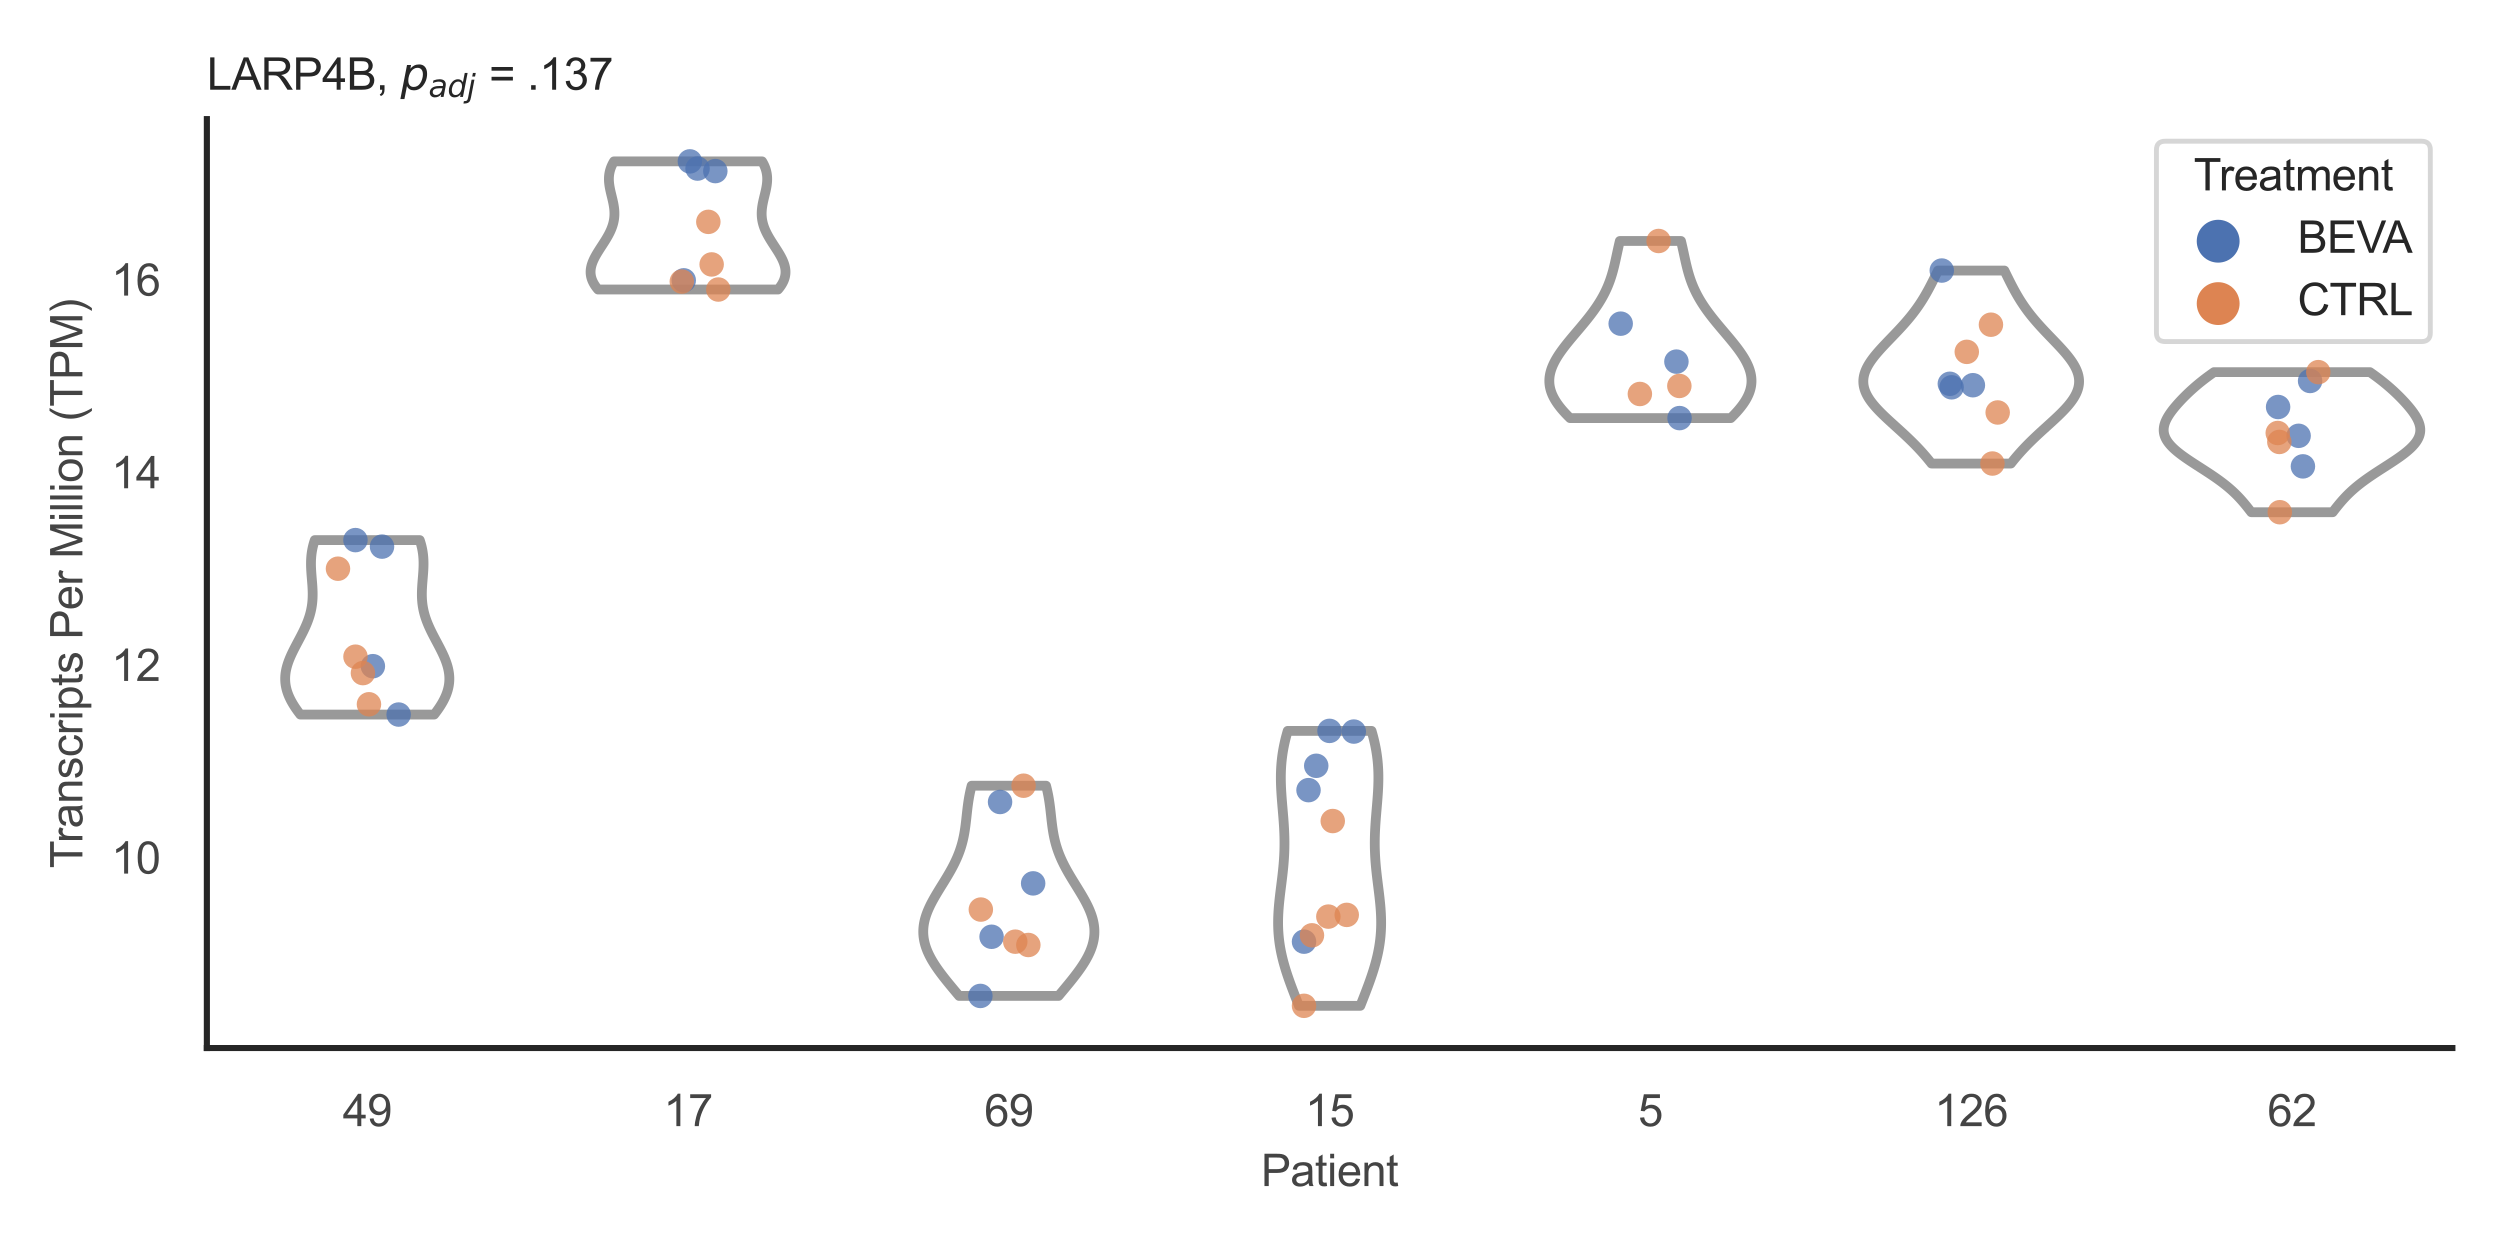 <?xml version="1.0" encoding="utf-8" standalone="no"?>
<!DOCTYPE svg PUBLIC "-//W3C//DTD SVG 1.1//EN"
  "http://www.w3.org/Graphics/SVG/1.1/DTD/svg11.dtd">
<svg xmlns:xlink="http://www.w3.org/1999/xlink" width="510.236pt" height="255.118pt" viewBox="0 0 510.236 255.118" xmlns="http://www.w3.org/2000/svg" version="1.1">
 <defs>
  <style type="text/css">*{stroke-linejoin: round; stroke-linecap: butt}</style>
 </defs>
 <g id="figure_1">
  <g id="patch_1">
   <path d="M 0 255.118 
L 510.236 255.118 
L 510.236 0 
L 0 0 
z
" style="fill: #ffffff"/>
  </g>
  <g id="axes_1">
   <g id="patch_2">
    <path d="M 42.22 213.898 
L 500.516 213.898 
L 500.516 24.32 
L 42.22 24.32 
z
" style="fill: #ffffff"/>
   </g>
   <g id="matplotlib.axis_1">
    <g id="xtick_1">
     <g id="text_1">
      <!-- 49 -->
      <g style="fill: #444444" transform="translate(69.951 229.84)scale(0.09 -0.09)">
       <defs>
        <path id="ArialMT-34" d="M 2069 0 
L 2069 1097 
L 81 1097 
L 81 1613 
L 2172 4581 
L 2631 4581 
L 2631 1613 
L 3250 1613 
L 3250 1097 
L 2631 1097 
L 2631 0 
L 2069 0 
z
M 2069 1613 
L 2069 3678 
L 634 1613 
L 2069 1613 
z
" transform="scale(0.016)"/>
        <path id="ArialMT-39" d="M 350 1059 
L 891 1109 
Q 959 728 1153 556 
Q 1347 384 1650 384 
Q 1909 384 2104 503 
Q 2300 622 2425 820 
Q 2550 1019 2634 1356 
Q 2719 1694 2719 2044 
Q 2719 2081 2716 2156 
Q 2547 1888 2255 1720 
Q 1963 1553 1622 1553 
Q 1053 1553 659 1965 
Q 266 2378 266 3053 
Q 266 3750 677 4175 
Q 1088 4600 1706 4600 
Q 2153 4600 2523 4359 
Q 2894 4119 3086 3673 
Q 3278 3228 3278 2384 
Q 3278 1506 3087 986 
Q 2897 466 2520 194 
Q 2144 -78 1638 -78 
Q 1100 -78 759 220 
Q 419 519 350 1059 
z
M 2653 3081 
Q 2653 3566 2395 3850 
Q 2138 4134 1775 4134 
Q 1400 4134 1122 3828 
Q 844 3522 844 3034 
Q 844 2597 1108 2323 
Q 1372 2050 1759 2050 
Q 2150 2050 2401 2323 
Q 2653 2597 2653 3081 
z
" transform="scale(0.016)"/>
       </defs>
       <use xlink:href="#ArialMT-34"/>
       <use xlink:href="#ArialMT-39" x="55.615"/>
      </g>
     </g>
    </g>
    <g id="xtick_2">
     <g id="text_2">
      <!-- 17 -->
      <g style="fill: #444444" transform="translate(135.421 229.84)scale(0.09 -0.09)">
       <defs>
        <path id="ArialMT-31" d="M 2384 0 
L 1822 0 
L 1822 3584 
Q 1619 3391 1289 3197 
Q 959 3003 697 2906 
L 697 3450 
Q 1169 3672 1522 3987 
Q 1875 4303 2022 4600 
L 2384 4600 
L 2384 0 
z
" transform="scale(0.016)"/>
        <path id="ArialMT-37" d="M 303 3981 
L 303 4522 
L 3269 4522 
L 3269 4084 
Q 2831 3619 2401 2847 
Q 1972 2075 1738 1259 
Q 1569 684 1522 0 
L 944 0 
Q 953 541 1156 1306 
Q 1359 2072 1739 2783 
Q 2119 3494 2547 3981 
L 303 3981 
z
" transform="scale(0.016)"/>
       </defs>
       <use xlink:href="#ArialMT-31"/>
       <use xlink:href="#ArialMT-37" x="55.615"/>
      </g>
     </g>
    </g>
    <g id="xtick_3">
     <g id="text_3">
      <!-- 69 -->
      <g style="fill: #444444" transform="translate(200.892 229.84)scale(0.09 -0.09)">
       <defs>
        <path id="ArialMT-36" d="M 3184 3459 
L 2625 3416 
Q 2550 3747 2413 3897 
Q 2184 4138 1850 4138 
Q 1581 4138 1378 3988 
Q 1113 3794 959 3422 
Q 806 3050 800 2363 
Q 1003 2672 1297 2822 
Q 1591 2972 1913 2972 
Q 2475 2972 2870 2558 
Q 3266 2144 3266 1488 
Q 3266 1056 3080 686 
Q 2894 316 2569 119 
Q 2244 -78 1831 -78 
Q 1128 -78 684 439 
Q 241 956 241 2144 
Q 241 3472 731 4075 
Q 1159 4600 1884 4600 
Q 2425 4600 2770 4297 
Q 3116 3994 3184 3459 
z
M 888 1484 
Q 888 1194 1011 928 
Q 1134 663 1356 523 
Q 1578 384 1822 384 
Q 2178 384 2434 671 
Q 2691 959 2691 1453 
Q 2691 1928 2437 2201 
Q 2184 2475 1800 2475 
Q 1419 2475 1153 2201 
Q 888 1928 888 1484 
z
" transform="scale(0.016)"/>
       </defs>
       <use xlink:href="#ArialMT-36"/>
       <use xlink:href="#ArialMT-39" x="55.615"/>
      </g>
     </g>
    </g>
    <g id="xtick_4">
     <g id="text_4">
      <!-- 15 -->
      <g style="fill: #444444" transform="translate(266.363 229.84)scale(0.09 -0.09)">
       <defs>
        <path id="ArialMT-35" d="M 266 1200 
L 856 1250 
Q 922 819 1161 601 
Q 1400 384 1738 384 
Q 2144 384 2425 690 
Q 2706 997 2706 1503 
Q 2706 1984 2436 2262 
Q 2166 2541 1728 2541 
Q 1456 2541 1237 2417 
Q 1019 2294 894 2097 
L 366 2166 
L 809 4519 
L 3088 4519 
L 3088 3981 
L 1259 3981 
L 1013 2750 
Q 1425 3038 1878 3038 
Q 2478 3038 2890 2622 
Q 3303 2206 3303 1553 
Q 3303 931 2941 478 
Q 2500 -78 1738 -78 
Q 1113 -78 717 272 
Q 322 622 266 1200 
z
" transform="scale(0.016)"/>
       </defs>
       <use xlink:href="#ArialMT-31"/>
       <use xlink:href="#ArialMT-35" x="55.615"/>
      </g>
     </g>
    </g>
    <g id="xtick_5">
     <g id="text_5">
      <!-- 5 -->
      <g style="fill: #444444" transform="translate(334.337 229.84)scale(0.09 -0.09)">
       <use xlink:href="#ArialMT-35"/>
      </g>
     </g>
    </g>
    <g id="xtick_6">
     <g id="text_6">
      <!-- 126 -->
      <g style="fill: #444444" transform="translate(394.803 229.84)scale(0.09 -0.09)">
       <defs>
        <path id="ArialMT-32" d="M 3222 541 
L 3222 0 
L 194 0 
Q 188 203 259 391 
Q 375 700 629 1000 
Q 884 1300 1366 1694 
Q 2113 2306 2375 2664 
Q 2638 3022 2638 3341 
Q 2638 3675 2398 3904 
Q 2159 4134 1775 4134 
Q 1369 4134 1125 3890 
Q 881 3647 878 3216 
L 300 3275 
Q 359 3922 746 4261 
Q 1134 4600 1788 4600 
Q 2447 4600 2831 4234 
Q 3216 3869 3216 3328 
Q 3216 3053 3103 2787 
Q 2991 2522 2730 2228 
Q 2469 1934 1863 1422 
Q 1356 997 1212 845 
Q 1069 694 975 541 
L 3222 541 
z
" transform="scale(0.016)"/>
       </defs>
       <use xlink:href="#ArialMT-31"/>
       <use xlink:href="#ArialMT-32" x="55.615"/>
       <use xlink:href="#ArialMT-36" x="111.23"/>
      </g>
     </g>
    </g>
    <g id="xtick_7">
     <g id="text_7">
      <!-- 62 -->
      <g style="fill: #444444" transform="translate(462.776 229.84)scale(0.09 -0.09)">
       <use xlink:href="#ArialMT-36"/>
       <use xlink:href="#ArialMT-32" x="55.615"/>
      </g>
     </g>
    </g>
    <g id="text_8">
     <!-- Patient -->
     <g style="fill: #444444" transform="translate(257.359 242.071)scale(0.09 -0.09)">
      <defs>
       <path id="ArialMT-50" d="M 494 0 
L 494 4581 
L 2222 4581 
Q 2678 4581 2919 4538 
Q 3256 4481 3484 4323 
Q 3713 4166 3852 3881 
Q 3991 3597 3991 3256 
Q 3991 2672 3619 2267 
Q 3247 1863 2275 1863 
L 1100 1863 
L 1100 0 
L 494 0 
z
M 1100 2403 
L 2284 2403 
Q 2872 2403 3119 2622 
Q 3366 2841 3366 3238 
Q 3366 3525 3220 3729 
Q 3075 3934 2838 4000 
Q 2684 4041 2272 4041 
L 1100 4041 
L 1100 2403 
z
" transform="scale(0.016)"/>
       <path id="ArialMT-61" d="M 2588 409 
Q 2275 144 1986 34 
Q 1697 -75 1366 -75 
Q 819 -75 525 192 
Q 231 459 231 875 
Q 231 1119 342 1320 
Q 453 1522 633 1644 
Q 813 1766 1038 1828 
Q 1203 1872 1538 1913 
Q 2219 1994 2541 2106 
Q 2544 2222 2544 2253 
Q 2544 2597 2384 2738 
Q 2169 2928 1744 2928 
Q 1347 2928 1158 2789 
Q 969 2650 878 2297 
L 328 2372 
Q 403 2725 575 2942 
Q 747 3159 1072 3276 
Q 1397 3394 1825 3394 
Q 2250 3394 2515 3294 
Q 2781 3194 2906 3042 
Q 3031 2891 3081 2659 
Q 3109 2516 3109 2141 
L 3109 1391 
Q 3109 606 3145 398 
Q 3181 191 3288 0 
L 2700 0 
Q 2613 175 2588 409 
z
M 2541 1666 
Q 2234 1541 1622 1453 
Q 1275 1403 1131 1340 
Q 988 1278 909 1158 
Q 831 1038 831 891 
Q 831 666 1001 516 
Q 1172 366 1500 366 
Q 1825 366 2078 508 
Q 2331 650 2450 897 
Q 2541 1088 2541 1459 
L 2541 1666 
z
" transform="scale(0.016)"/>
       <path id="ArialMT-74" d="M 1650 503 
L 1731 6 
Q 1494 -44 1306 -44 
Q 1000 -44 831 53 
Q 663 150 594 308 
Q 525 466 525 972 
L 525 2881 
L 113 2881 
L 113 3319 
L 525 3319 
L 525 4141 
L 1084 4478 
L 1084 3319 
L 1650 3319 
L 1650 2881 
L 1084 2881 
L 1084 941 
Q 1084 700 1114 631 
Q 1144 563 1211 522 
Q 1278 481 1403 481 
Q 1497 481 1650 503 
z
" transform="scale(0.016)"/>
       <path id="ArialMT-69" d="M 425 3934 
L 425 4581 
L 988 4581 
L 988 3934 
L 425 3934 
z
M 425 0 
L 425 3319 
L 988 3319 
L 988 0 
L 425 0 
z
" transform="scale(0.016)"/>
       <path id="ArialMT-65" d="M 2694 1069 
L 3275 997 
Q 3138 488 2766 206 
Q 2394 -75 1816 -75 
Q 1088 -75 661 373 
Q 234 822 234 1631 
Q 234 2469 665 2931 
Q 1097 3394 1784 3394 
Q 2450 3394 2872 2941 
Q 3294 2488 3294 1666 
Q 3294 1616 3291 1516 
L 816 1516 
Q 847 969 1125 678 
Q 1403 388 1819 388 
Q 2128 388 2347 550 
Q 2566 713 2694 1069 
z
M 847 1978 
L 2700 1978 
Q 2663 2397 2488 2606 
Q 2219 2931 1791 2931 
Q 1403 2931 1139 2672 
Q 875 2413 847 1978 
z
" transform="scale(0.016)"/>
       <path id="ArialMT-6e" d="M 422 0 
L 422 3319 
L 928 3319 
L 928 2847 
Q 1294 3394 1984 3394 
Q 2284 3394 2536 3286 
Q 2788 3178 2913 3003 
Q 3038 2828 3088 2588 
Q 3119 2431 3119 2041 
L 3119 0 
L 2556 0 
L 2556 2019 
Q 2556 2363 2490 2533 
Q 2425 2703 2258 2804 
Q 2091 2906 1866 2906 
Q 1506 2906 1245 2678 
Q 984 2450 984 1813 
L 984 0 
L 422 0 
z
" transform="scale(0.016)"/>
      </defs>
      <use xlink:href="#ArialMT-50"/>
      <use xlink:href="#ArialMT-61" x="66.699"/>
      <use xlink:href="#ArialMT-74" x="122.314"/>
      <use xlink:href="#ArialMT-69" x="150.098"/>
      <use xlink:href="#ArialMT-65" x="172.314"/>
      <use xlink:href="#ArialMT-6e" x="227.93"/>
      <use xlink:href="#ArialMT-74" x="283.545"/>
     </g>
    </g>
   </g>
   <g id="matplotlib.axis_2">
    <g id="ytick_1">
     <g id="text_9">
      <!-- 10 -->
      <g style="fill: #444444" transform="translate(22.71 178.293)scale(0.09 -0.09)">
       <defs>
        <path id="ArialMT-30" d="M 266 2259 
Q 266 3072 433 3567 
Q 600 4063 929 4331 
Q 1259 4600 1759 4600 
Q 2128 4600 2406 4451 
Q 2684 4303 2865 4023 
Q 3047 3744 3150 3342 
Q 3253 2941 3253 2259 
Q 3253 1453 3087 958 
Q 2922 463 2592 192 
Q 2263 -78 1759 -78 
Q 1097 -78 719 397 
Q 266 969 266 2259 
z
M 844 2259 
Q 844 1131 1108 757 
Q 1372 384 1759 384 
Q 2147 384 2411 759 
Q 2675 1134 2675 2259 
Q 2675 3391 2411 3762 
Q 2147 4134 1753 4134 
Q 1366 4134 1134 3806 
Q 844 3388 844 2259 
z
" transform="scale(0.016)"/>
       </defs>
       <use xlink:href="#ArialMT-31"/>
       <use xlink:href="#ArialMT-30" x="55.615"/>
      </g>
     </g>
    </g>
    <g id="ytick_2">
     <g id="text_10">
      <!-- 12 -->
      <g style="fill: #444444" transform="translate(22.71 138.972)scale(0.09 -0.09)">
       <use xlink:href="#ArialMT-31"/>
       <use xlink:href="#ArialMT-32" x="55.615"/>
      </g>
     </g>
    </g>
    <g id="ytick_3">
     <g id="text_11">
      <!-- 14 -->
      <g style="fill: #444444" transform="translate(22.71 99.652)scale(0.09 -0.09)">
       <use xlink:href="#ArialMT-31"/>
       <use xlink:href="#ArialMT-34" x="55.615"/>
      </g>
     </g>
    </g>
    <g id="ytick_4">
     <g id="text_12">
      <!-- 16 -->
      <g style="fill: #444444" transform="translate(22.71 60.331)scale(0.09 -0.09)">
       <use xlink:href="#ArialMT-31"/>
       <use xlink:href="#ArialMT-36" x="55.615"/>
      </g>
     </g>
    </g>
    <g id="text_13">
     <!-- Transcripts Per Million (TPM) -->
     <g style="fill: #444444" transform="translate(16.816 177.194)rotate(-90)scale(0.09 -0.09)">
      <defs>
       <path id="ArialMT-54" d="M 1659 0 
L 1659 4041 
L 150 4041 
L 150 4581 
L 3781 4581 
L 3781 4041 
L 2266 4041 
L 2266 0 
L 1659 0 
z
" transform="scale(0.016)"/>
       <path id="ArialMT-72" d="M 416 0 
L 416 3319 
L 922 3319 
L 922 2816 
Q 1116 3169 1280 3281 
Q 1444 3394 1641 3394 
Q 1925 3394 2219 3213 
L 2025 2691 
Q 1819 2813 1613 2813 
Q 1428 2813 1281 2702 
Q 1134 2591 1072 2394 
Q 978 2094 978 1738 
L 978 0 
L 416 0 
z
" transform="scale(0.016)"/>
       <path id="ArialMT-73" d="M 197 991 
L 753 1078 
Q 800 744 1014 566 
Q 1228 388 1613 388 
Q 2000 388 2187 545 
Q 2375 703 2375 916 
Q 2375 1106 2209 1216 
Q 2094 1291 1634 1406 
Q 1016 1563 777 1677 
Q 538 1791 414 1992 
Q 291 2194 291 2438 
Q 291 2659 392 2848 
Q 494 3038 669 3163 
Q 800 3259 1026 3326 
Q 1253 3394 1513 3394 
Q 1903 3394 2198 3281 
Q 2494 3169 2634 2976 
Q 2775 2784 2828 2463 
L 2278 2388 
Q 2241 2644 2061 2787 
Q 1881 2931 1553 2931 
Q 1166 2931 1000 2803 
Q 834 2675 834 2503 
Q 834 2394 903 2306 
Q 972 2216 1119 2156 
Q 1203 2125 1616 2013 
Q 2213 1853 2448 1751 
Q 2684 1650 2818 1456 
Q 2953 1263 2953 975 
Q 2953 694 2789 445 
Q 2625 197 2315 61 
Q 2006 -75 1616 -75 
Q 969 -75 630 194 
Q 291 463 197 991 
z
" transform="scale(0.016)"/>
       <path id="ArialMT-63" d="M 2588 1216 
L 3141 1144 
Q 3050 572 2676 248 
Q 2303 -75 1759 -75 
Q 1078 -75 664 370 
Q 250 816 250 1647 
Q 250 2184 428 2587 
Q 606 2991 970 3192 
Q 1334 3394 1763 3394 
Q 2303 3394 2647 3120 
Q 2991 2847 3088 2344 
L 2541 2259 
Q 2463 2594 2264 2762 
Q 2066 2931 1784 2931 
Q 1359 2931 1093 2626 
Q 828 2322 828 1663 
Q 828 994 1084 691 
Q 1341 388 1753 388 
Q 2084 388 2306 591 
Q 2528 794 2588 1216 
z
" transform="scale(0.016)"/>
       <path id="ArialMT-70" d="M 422 -1272 
L 422 3319 
L 934 3319 
L 934 2888 
Q 1116 3141 1344 3267 
Q 1572 3394 1897 3394 
Q 2322 3394 2647 3175 
Q 2972 2956 3137 2557 
Q 3303 2159 3303 1684 
Q 3303 1175 3120 767 
Q 2938 359 2589 142 
Q 2241 -75 1856 -75 
Q 1575 -75 1351 44 
Q 1128 163 984 344 
L 984 -1272 
L 422 -1272 
z
M 931 1641 
Q 931 1000 1190 694 
Q 1450 388 1819 388 
Q 2194 388 2461 705 
Q 2728 1022 2728 1688 
Q 2728 2322 2467 2637 
Q 2206 2953 1844 2953 
Q 1484 2953 1207 2617 
Q 931 2281 931 1641 
z
" transform="scale(0.016)"/>
       <path id="ArialMT-20" transform="scale(0.016)"/>
       <path id="ArialMT-4d" d="M 475 0 
L 475 4581 
L 1388 4581 
L 2472 1338 
Q 2622 884 2691 659 
Q 2769 909 2934 1394 
L 4031 4581 
L 4847 4581 
L 4847 0 
L 4263 0 
L 4263 3834 
L 2931 0 
L 2384 0 
L 1059 3900 
L 1059 0 
L 475 0 
z
" transform="scale(0.016)"/>
       <path id="ArialMT-6c" d="M 409 0 
L 409 4581 
L 972 4581 
L 972 0 
L 409 0 
z
" transform="scale(0.016)"/>
       <path id="ArialMT-6f" d="M 213 1659 
Q 213 2581 725 3025 
Q 1153 3394 1769 3394 
Q 2453 3394 2887 2945 
Q 3322 2497 3322 1706 
Q 3322 1066 3130 698 
Q 2938 331 2570 128 
Q 2203 -75 1769 -75 
Q 1072 -75 642 372 
Q 213 819 213 1659 
z
M 791 1659 
Q 791 1022 1069 705 
Q 1347 388 1769 388 
Q 2188 388 2466 706 
Q 2744 1025 2744 1678 
Q 2744 2294 2464 2611 
Q 2184 2928 1769 2928 
Q 1347 2928 1069 2612 
Q 791 2297 791 1659 
z
" transform="scale(0.016)"/>
       <path id="ArialMT-28" d="M 1497 -1347 
Q 1031 -759 709 28 
Q 388 816 388 1659 
Q 388 2403 628 3084 
Q 909 3875 1497 4659 
L 1900 4659 
Q 1522 4009 1400 3731 
Q 1209 3300 1100 2831 
Q 966 2247 966 1656 
Q 966 153 1900 -1347 
L 1497 -1347 
z
" transform="scale(0.016)"/>
       <path id="ArialMT-29" d="M 791 -1347 
L 388 -1347 
Q 1322 153 1322 1656 
Q 1322 2244 1188 2822 
Q 1081 3291 891 3722 
Q 769 4003 388 4659 
L 791 4659 
Q 1378 3875 1659 3084 
Q 1900 2403 1900 1659 
Q 1900 816 1576 28 
Q 1253 -759 791 -1347 
z
" transform="scale(0.016)"/>
      </defs>
      <use xlink:href="#ArialMT-54"/>
      <use xlink:href="#ArialMT-72" x="57.334"/>
      <use xlink:href="#ArialMT-61" x="90.635"/>
      <use xlink:href="#ArialMT-6e" x="146.25"/>
      <use xlink:href="#ArialMT-73" x="201.865"/>
      <use xlink:href="#ArialMT-63" x="251.865"/>
      <use xlink:href="#ArialMT-72" x="301.865"/>
      <use xlink:href="#ArialMT-69" x="335.166"/>
      <use xlink:href="#ArialMT-70" x="357.383"/>
      <use xlink:href="#ArialMT-74" x="412.998"/>
      <use xlink:href="#ArialMT-73" x="440.781"/>
      <use xlink:href="#ArialMT-20" x="490.781"/>
      <use xlink:href="#ArialMT-50" x="518.564"/>
      <use xlink:href="#ArialMT-65" x="585.264"/>
      <use xlink:href="#ArialMT-72" x="640.879"/>
      <use xlink:href="#ArialMT-20" x="674.18"/>
      <use xlink:href="#ArialMT-4d" x="701.963"/>
      <use xlink:href="#ArialMT-69" x="785.264"/>
      <use xlink:href="#ArialMT-6c" x="807.48"/>
      <use xlink:href="#ArialMT-6c" x="829.697"/>
      <use xlink:href="#ArialMT-69" x="851.914"/>
      <use xlink:href="#ArialMT-6f" x="874.131"/>
      <use xlink:href="#ArialMT-6e" x="929.746"/>
      <use xlink:href="#ArialMT-20" x="985.361"/>
      <use xlink:href="#ArialMT-28" x="1013.145"/>
      <use xlink:href="#ArialMT-54" x="1046.445"/>
      <use xlink:href="#ArialMT-50" x="1107.529"/>
      <use xlink:href="#ArialMT-4d" x="1174.229"/>
      <use xlink:href="#ArialMT-29" x="1257.529"/>
     </g>
    </g>
   </g>
   <g id="PolyCollection_1">
    <defs>
     <path id="md8ff98429d" d="M 88.618 -109.281 
L 61.293 -109.281 
L 61.016 -109.641 
L 60.75 -110 
L 60.493 -110.36 
L 60.247 -110.72 
L 60.013 -111.079 
L 59.791 -111.439 
L 59.582 -111.799 
L 59.386 -112.158 
L 59.204 -112.518 
L 59.036 -112.878 
L 58.882 -113.237 
L 58.744 -113.597 
L 58.621 -113.957 
L 58.513 -114.316 
L 58.422 -114.676 
L 58.346 -115.035 
L 58.286 -115.395 
L 58.242 -115.755 
L 58.214 -116.114 
L 58.201 -116.474 
L 58.204 -116.834 
L 58.223 -117.193 
L 58.256 -117.553 
L 58.304 -117.913 
L 58.367 -118.272 
L 58.443 -118.632 
L 58.532 -118.992 
L 58.634 -119.351 
L 58.747 -119.711 
L 58.872 -120.07 
L 59.007 -120.43 
L 59.152 -120.79 
L 59.306 -121.149 
L 59.467 -121.509 
L 59.636 -121.869 
L 59.811 -122.228 
L 59.991 -122.588 
L 60.175 -122.948 
L 60.362 -123.307 
L 60.551 -123.667 
L 60.742 -124.027 
L 60.933 -124.386 
L 61.124 -124.746 
L 61.313 -125.106 
L 61.5 -125.465 
L 61.683 -125.825 
L 61.863 -126.184 
L 62.037 -126.544 
L 62.206 -126.904 
L 62.369 -127.263 
L 62.524 -127.623 
L 62.673 -127.983 
L 62.813 -128.342 
L 62.944 -128.702 
L 63.067 -129.062 
L 63.181 -129.421 
L 63.285 -129.781 
L 63.379 -130.141 
L 63.464 -130.5 
L 63.539 -130.86 
L 63.605 -131.22 
L 63.661 -131.579 
L 63.707 -131.939 
L 63.745 -132.298 
L 63.774 -132.658 
L 63.795 -133.018 
L 63.807 -133.377 
L 63.813 -133.737 
L 63.811 -134.097 
L 63.804 -134.456 
L 63.791 -134.816 
L 63.773 -135.176 
L 63.752 -135.535 
L 63.727 -135.895 
L 63.699 -136.255 
L 63.67 -136.614 
L 63.64 -136.974 
L 63.611 -137.334 
L 63.582 -137.693 
L 63.554 -138.053 
L 63.53 -138.412 
L 63.508 -138.772 
L 63.491 -139.132 
L 63.478 -139.491 
L 63.471 -139.851 
L 63.47 -140.211 
L 63.476 -140.57 
L 63.49 -140.93 
L 63.511 -141.29 
L 63.541 -141.649 
L 63.58 -142.009 
L 63.628 -142.369 
L 63.685 -142.728 
L 63.753 -143.088 
L 63.83 -143.447 
L 63.918 -143.807 
L 64.015 -144.167 
L 64.123 -144.526 
L 64.241 -144.886 
L 85.67 -144.886 
L 85.67 -144.886 
L 85.788 -144.526 
L 85.896 -144.167 
L 85.993 -143.807 
L 86.081 -143.447 
L 86.158 -143.088 
L 86.226 -142.728 
L 86.283 -142.369 
L 86.331 -142.009 
L 86.37 -141.649 
L 86.4 -141.29 
L 86.421 -140.93 
L 86.434 -140.57 
L 86.44 -140.211 
L 86.44 -139.851 
L 86.433 -139.491 
L 86.42 -139.132 
L 86.403 -138.772 
L 86.381 -138.412 
L 86.356 -138.053 
L 86.329 -137.693 
L 86.3 -137.334 
L 86.27 -136.974 
L 86.241 -136.614 
L 86.212 -136.255 
L 86.184 -135.895 
L 86.159 -135.535 
L 86.138 -135.176 
L 86.12 -134.816 
L 86.107 -134.456 
L 86.099 -134.097 
L 86.098 -133.737 
L 86.104 -133.377 
L 86.116 -133.018 
L 86.137 -132.658 
L 86.166 -132.298 
L 86.203 -131.939 
L 86.25 -131.579 
L 86.306 -131.22 
L 86.372 -130.86 
L 86.447 -130.5 
L 86.532 -130.141 
L 86.626 -129.781 
L 86.73 -129.421 
L 86.844 -129.062 
L 86.967 -128.702 
L 87.098 -128.342 
L 87.238 -127.983 
L 87.386 -127.623 
L 87.542 -127.263 
L 87.705 -126.904 
L 87.874 -126.544 
L 88.048 -126.184 
L 88.227 -125.825 
L 88.411 -125.465 
L 88.598 -125.106 
L 88.787 -124.746 
L 88.977 -124.386 
L 89.169 -124.027 
L 89.359 -123.667 
L 89.549 -123.307 
L 89.736 -122.948 
L 89.92 -122.588 
L 90.1 -122.228 
L 90.275 -121.869 
L 90.443 -121.509 
L 90.605 -121.149 
L 90.759 -120.79 
L 90.903 -120.43 
L 91.039 -120.07 
L 91.163 -119.711 
L 91.277 -119.351 
L 91.379 -118.992 
L 91.468 -118.632 
L 91.544 -118.272 
L 91.606 -117.913 
L 91.655 -117.553 
L 91.688 -117.193 
L 91.707 -116.834 
L 91.71 -116.474 
L 91.697 -116.114 
L 91.669 -115.755 
L 91.625 -115.395 
L 91.565 -115.035 
L 91.489 -114.676 
L 91.397 -114.316 
L 91.29 -113.957 
L 91.167 -113.597 
L 91.029 -113.237 
L 90.875 -112.878 
L 90.707 -112.518 
L 90.525 -112.158 
L 90.329 -111.799 
L 90.12 -111.439 
L 89.898 -111.079 
L 89.664 -110.72 
L 89.418 -110.36 
L 89.161 -110 
L 88.894 -109.641 
L 88.618 -109.281 
z
" style="stroke: #999999; stroke-width: 2"/>
    </defs>
    <g clip-path="url(#pb8e5735fc8)">
     <use xlink:href="#md8ff98429d" x="0" y="255.118" style="fill: #ffffff; stroke: #999999; stroke-width: 2"/>
    </g>
   </g>
   <g id="PolyCollection_2">
    <defs>
     <path id="m3ed3932489" d="M 158.791 -196.026 
L 122.061 -196.026 
L 121.844 -196.29 
L 121.643 -196.554 
L 121.458 -196.818 
L 121.29 -197.083 
L 121.138 -197.347 
L 121.003 -197.611 
L 120.886 -197.875 
L 120.785 -198.139 
L 120.702 -198.404 
L 120.635 -198.668 
L 120.586 -198.932 
L 120.552 -199.196 
L 120.536 -199.46 
L 120.535 -199.725 
L 120.549 -199.989 
L 120.579 -200.253 
L 120.623 -200.517 
L 120.681 -200.781 
L 120.752 -201.046 
L 120.836 -201.31 
L 120.931 -201.574 
L 121.038 -201.838 
L 121.155 -202.102 
L 121.281 -202.367 
L 121.416 -202.631 
L 121.559 -202.895 
L 121.709 -203.159 
L 121.864 -203.423 
L 122.025 -203.687 
L 122.19 -203.952 
L 122.357 -204.216 
L 122.527 -204.48 
L 122.699 -204.744 
L 122.871 -205.008 
L 123.042 -205.273 
L 123.212 -205.537 
L 123.38 -205.801 
L 123.545 -206.065 
L 123.707 -206.329 
L 123.864 -206.594 
L 124.016 -206.858 
L 124.163 -207.122 
L 124.303 -207.386 
L 124.436 -207.65 
L 124.562 -207.915 
L 124.68 -208.179 
L 124.79 -208.443 
L 124.891 -208.707 
L 124.984 -208.971 
L 125.067 -209.236 
L 125.142 -209.5 
L 125.207 -209.764 
L 125.262 -210.028 
L 125.308 -210.292 
L 125.345 -210.556 
L 125.373 -210.821 
L 125.391 -211.085 
L 125.401 -211.349 
L 125.402 -211.613 
L 125.395 -211.877 
L 125.38 -212.142 
L 125.358 -212.406 
L 125.329 -212.67 
L 125.293 -212.934 
L 125.251 -213.198 
L 125.204 -213.463 
L 125.153 -213.727 
L 125.097 -213.991 
L 125.039 -214.255 
L 124.977 -214.519 
L 124.914 -214.784 
L 124.85 -215.048 
L 124.786 -215.312 
L 124.722 -215.576 
L 124.659 -215.84 
L 124.599 -216.105 
L 124.541 -216.369 
L 124.487 -216.633 
L 124.437 -216.897 
L 124.393 -217.161 
L 124.354 -217.425 
L 124.322 -217.69 
L 124.298 -217.954 
L 124.281 -218.218 
L 124.273 -218.482 
L 124.274 -218.746 
L 124.285 -219.011 
L 124.307 -219.275 
L 124.339 -219.539 
L 124.382 -219.803 
L 124.436 -220.067 
L 124.502 -220.332 
L 124.581 -220.596 
L 124.671 -220.86 
L 124.774 -221.124 
L 124.89 -221.388 
L 125.018 -221.653 
L 125.158 -221.917 
L 125.311 -222.181 
L 155.542 -222.181 
L 155.542 -222.181 
L 155.695 -221.917 
L 155.835 -221.653 
L 155.963 -221.388 
L 156.078 -221.124 
L 156.181 -220.86 
L 156.272 -220.596 
L 156.35 -220.332 
L 156.416 -220.067 
L 156.471 -219.803 
L 156.514 -219.539 
L 156.546 -219.275 
L 156.567 -219.011 
L 156.578 -218.746 
L 156.579 -218.482 
L 156.572 -218.218 
L 156.555 -217.954 
L 156.53 -217.69 
L 156.498 -217.425 
L 156.46 -217.161 
L 156.416 -216.897 
L 156.366 -216.633 
L 156.312 -216.369 
L 156.254 -216.105 
L 156.194 -215.84 
L 156.131 -215.576 
L 156.067 -215.312 
L 156.003 -215.048 
L 155.938 -214.784 
L 155.875 -214.519 
L 155.814 -214.255 
L 155.755 -213.991 
L 155.7 -213.727 
L 155.648 -213.463 
L 155.601 -213.198 
L 155.56 -212.934 
L 155.524 -212.67 
L 155.495 -212.406 
L 155.473 -212.142 
L 155.458 -211.877 
L 155.45 -211.613 
L 155.452 -211.349 
L 155.461 -211.085 
L 155.48 -210.821 
L 155.507 -210.556 
L 155.544 -210.292 
L 155.59 -210.028 
L 155.646 -209.764 
L 155.711 -209.5 
L 155.785 -209.236 
L 155.869 -208.971 
L 155.961 -208.707 
L 156.063 -208.443 
L 156.173 -208.179 
L 156.291 -207.915 
L 156.417 -207.65 
L 156.55 -207.386 
L 156.69 -207.122 
L 156.837 -206.858 
L 156.989 -206.594 
L 157.146 -206.329 
L 157.307 -206.065 
L 157.473 -205.801 
L 157.641 -205.537 
L 157.811 -205.273 
L 157.982 -205.008 
L 158.154 -204.744 
L 158.325 -204.48 
L 158.495 -204.216 
L 158.663 -203.952 
L 158.828 -203.687 
L 158.988 -203.423 
L 159.144 -203.159 
L 159.293 -202.895 
L 159.436 -202.631 
L 159.571 -202.367 
L 159.698 -202.102 
L 159.815 -201.838 
L 159.921 -201.574 
L 160.017 -201.31 
L 160.101 -201.046 
L 160.172 -200.781 
L 160.23 -200.517 
L 160.274 -200.253 
L 160.304 -199.989 
L 160.318 -199.725 
L 160.317 -199.46 
L 160.3 -199.196 
L 160.267 -198.932 
L 160.217 -198.668 
L 160.151 -198.404 
L 160.067 -198.139 
L 159.967 -197.875 
L 159.849 -197.611 
L 159.715 -197.347 
L 159.563 -197.083 
L 159.395 -196.818 
L 159.21 -196.554 
L 159.008 -196.29 
L 158.791 -196.026 
z
" style="stroke: #999999; stroke-width: 2"/>
    </defs>
    <g clip-path="url(#pb8e5735fc8)">
     <use xlink:href="#m3ed3932489" x="0" y="255.118" style="fill: #ffffff; stroke: #999999; stroke-width: 2"/>
    </g>
   </g>
   <g id="PolyCollection_3">
    <defs>
     <path id="mfae2ae33df" d="M 216.043 -51.854 
L 195.752 -51.854 
L 195.39 -52.287 
L 195.028 -52.721 
L 194.666 -53.154 
L 194.306 -53.588 
L 193.947 -54.021 
L 193.592 -54.454 
L 193.24 -54.888 
L 192.894 -55.321 
L 192.553 -55.755 
L 192.22 -56.188 
L 191.895 -56.621 
L 191.578 -57.055 
L 191.272 -57.488 
L 190.976 -57.921 
L 190.693 -58.355 
L 190.423 -58.788 
L 190.166 -59.222 
L 189.925 -59.655 
L 189.699 -60.088 
L 189.49 -60.522 
L 189.297 -60.955 
L 189.123 -61.389 
L 188.967 -61.822 
L 188.83 -62.255 
L 188.713 -62.689 
L 188.616 -63.122 
L 188.539 -63.556 
L 188.482 -63.989 
L 188.446 -64.422 
L 188.43 -64.856 
L 188.435 -65.289 
L 188.46 -65.722 
L 188.506 -66.156 
L 188.57 -66.589 
L 188.655 -67.023 
L 188.757 -67.456 
L 188.878 -67.889 
L 189.016 -68.323 
L 189.17 -68.756 
L 189.34 -69.19 
L 189.525 -69.623 
L 189.723 -70.056 
L 189.933 -70.49 
L 190.155 -70.923 
L 190.387 -71.357 
L 190.628 -71.79 
L 190.877 -72.223 
L 191.132 -72.657 
L 191.392 -73.09 
L 191.656 -73.523 
L 191.923 -73.957 
L 192.191 -74.39 
L 192.46 -74.824 
L 192.727 -75.257 
L 192.992 -75.69 
L 193.254 -76.124 
L 193.511 -76.557 
L 193.763 -76.991 
L 194.009 -77.424 
L 194.248 -77.857 
L 194.478 -78.291 
L 194.701 -78.724 
L 194.914 -79.158 
L 195.117 -79.591 
L 195.311 -80.024 
L 195.494 -80.458 
L 195.667 -80.891 
L 195.829 -81.324 
L 195.98 -81.758 
L 196.121 -82.191 
L 196.252 -82.625 
L 196.373 -83.058 
L 196.484 -83.491 
L 196.585 -83.925 
L 196.679 -84.358 
L 196.764 -84.792 
L 196.841 -85.225 
L 196.912 -85.658 
L 196.977 -86.092 
L 197.037 -86.525 
L 197.092 -86.959 
L 197.144 -87.392 
L 197.194 -87.825 
L 197.242 -88.259 
L 197.289 -88.692 
L 197.337 -89.125 
L 197.385 -89.559 
L 197.435 -89.992 
L 197.488 -90.426 
L 197.545 -90.859 
L 197.605 -91.292 
L 197.67 -91.726 
L 197.741 -92.159 
L 197.817 -92.593 
L 197.9 -93.026 
L 197.989 -93.459 
L 198.085 -93.893 
L 198.189 -94.326 
L 198.3 -94.76 
L 213.495 -94.76 
L 213.495 -94.76 
L 213.606 -94.326 
L 213.709 -93.893 
L 213.806 -93.459 
L 213.895 -93.026 
L 213.978 -92.593 
L 214.054 -92.159 
L 214.124 -91.726 
L 214.189 -91.292 
L 214.25 -90.859 
L 214.306 -90.426 
L 214.359 -89.992 
L 214.409 -89.559 
L 214.458 -89.125 
L 214.505 -88.692 
L 214.552 -88.259 
L 214.6 -87.825 
L 214.65 -87.392 
L 214.702 -86.959 
L 214.758 -86.525 
L 214.818 -86.092 
L 214.883 -85.658 
L 214.953 -85.225 
L 215.031 -84.792 
L 215.116 -84.358 
L 215.209 -83.925 
L 215.311 -83.491 
L 215.422 -83.058 
L 215.542 -82.625 
L 215.673 -82.191 
L 215.814 -81.758 
L 215.965 -81.324 
L 216.128 -80.891 
L 216.3 -80.458 
L 216.484 -80.024 
L 216.677 -79.591 
L 216.881 -79.158 
L 217.094 -78.724 
L 217.316 -78.291 
L 217.547 -77.857 
L 217.785 -77.424 
L 218.031 -76.991 
L 218.283 -76.557 
L 218.541 -76.124 
L 218.802 -75.69 
L 219.067 -75.257 
L 219.335 -74.824 
L 219.603 -74.39 
L 219.871 -73.957 
L 220.138 -73.523 
L 220.402 -73.09 
L 220.663 -72.657 
L 220.918 -72.223 
L 221.166 -71.79 
L 221.407 -71.357 
L 221.639 -70.923 
L 221.861 -70.49 
L 222.072 -70.056 
L 222.27 -69.623 
L 222.454 -69.19 
L 222.624 -68.756 
L 222.779 -68.323 
L 222.917 -67.889 
L 223.037 -67.456 
L 223.14 -67.023 
L 223.224 -66.589 
L 223.289 -66.156 
L 223.334 -65.722 
L 223.359 -65.289 
L 223.364 -64.856 
L 223.348 -64.422 
L 223.312 -63.989 
L 223.256 -63.556 
L 223.178 -63.122 
L 223.081 -62.689 
L 222.964 -62.255 
L 222.827 -61.822 
L 222.671 -61.389 
L 222.497 -60.955 
L 222.305 -60.522 
L 222.095 -60.088 
L 221.87 -59.655 
L 221.628 -59.222 
L 221.372 -58.788 
L 221.101 -58.355 
L 220.818 -57.921 
L 220.523 -57.488 
L 220.216 -57.055 
L 219.9 -56.621 
L 219.574 -56.188 
L 219.241 -55.755 
L 218.901 -55.321 
L 218.554 -54.888 
L 218.203 -54.454 
L 217.847 -54.021 
L 217.489 -53.588 
L 217.128 -53.154 
L 216.767 -52.721 
L 216.404 -52.287 
L 216.043 -51.854 
z
" style="stroke: #999999; stroke-width: 2"/>
    </defs>
    <g clip-path="url(#pb8e5735fc8)">
     <use xlink:href="#mfae2ae33df" x="0" y="255.118" style="fill: #ffffff; stroke: #999999; stroke-width: 2"/>
    </g>
   </g>
   <g id="PolyCollection_4">
    <defs>
     <path id="m2ac99b59ec" d="M 277.636 -49.837 
L 265.1 -49.837 
L 264.877 -50.404 
L 264.654 -50.971 
L 264.432 -51.538 
L 264.212 -52.104 
L 263.993 -52.671 
L 263.777 -53.238 
L 263.564 -53.805 
L 263.356 -54.371 
L 263.152 -54.938 
L 262.953 -55.505 
L 262.76 -56.072 
L 262.573 -56.639 
L 262.394 -57.205 
L 262.223 -57.772 
L 262.06 -58.339 
L 261.905 -58.906 
L 261.76 -59.473 
L 261.625 -60.039 
L 261.5 -60.606 
L 261.386 -61.173 
L 261.282 -61.74 
L 261.19 -62.307 
L 261.109 -62.873 
L 261.039 -63.44 
L 260.98 -64.007 
L 260.933 -64.574 
L 260.896 -65.14 
L 260.871 -65.707 
L 260.856 -66.274 
L 260.852 -66.841 
L 260.857 -67.408 
L 260.872 -67.974 
L 260.896 -68.541 
L 260.928 -69.108 
L 260.967 -69.675 
L 261.013 -70.242 
L 261.065 -70.808 
L 261.123 -71.375 
L 261.185 -71.942 
L 261.25 -72.509 
L 261.318 -73.076 
L 261.388 -73.642 
L 261.459 -74.209 
L 261.53 -74.776 
L 261.6 -75.343 
L 261.669 -75.909 
L 261.736 -76.476 
L 261.799 -77.043 
L 261.859 -77.61 
L 261.915 -78.177 
L 261.966 -78.743 
L 262.011 -79.31 
L 262.051 -79.877 
L 262.084 -80.444 
L 262.111 -81.011 
L 262.132 -81.577 
L 262.146 -82.144 
L 262.153 -82.711 
L 262.154 -83.278 
L 262.148 -83.844 
L 262.136 -84.411 
L 262.118 -84.978 
L 262.094 -85.545 
L 262.065 -86.112 
L 262.032 -86.678 
L 261.994 -87.245 
L 261.953 -87.812 
L 261.909 -88.379 
L 261.863 -88.946 
L 261.815 -89.512 
L 261.767 -90.079 
L 261.718 -90.646 
L 261.671 -91.213 
L 261.625 -91.78 
L 261.582 -92.346 
L 261.542 -92.913 
L 261.506 -93.48 
L 261.474 -94.047 
L 261.449 -94.613 
L 261.429 -95.18 
L 261.416 -95.747 
L 261.411 -96.314 
L 261.414 -96.881 
L 261.426 -97.447 
L 261.447 -98.014 
L 261.477 -98.581 
L 261.517 -99.148 
L 261.567 -99.715 
L 261.628 -100.281 
L 261.699 -100.848 
L 261.781 -101.415 
L 261.874 -101.982 
L 261.977 -102.549 
L 262.091 -103.115 
L 262.215 -103.682 
L 262.349 -104.249 
L 262.493 -104.816 
L 262.647 -105.382 
L 262.81 -105.949 
L 279.926 -105.949 
L 279.926 -105.949 
L 280.089 -105.382 
L 280.243 -104.816 
L 280.387 -104.249 
L 280.521 -103.682 
L 280.646 -103.115 
L 280.759 -102.549 
L 280.863 -101.982 
L 280.955 -101.415 
L 281.037 -100.848 
L 281.108 -100.281 
L 281.169 -99.715 
L 281.219 -99.148 
L 281.259 -98.581 
L 281.29 -98.014 
L 281.31 -97.447 
L 281.322 -96.881 
L 281.325 -96.314 
L 281.32 -95.747 
L 281.307 -95.18 
L 281.288 -94.613 
L 281.262 -94.047 
L 281.231 -93.48 
L 281.195 -92.913 
L 281.155 -92.346 
L 281.111 -91.78 
L 281.065 -91.213 
L 281.018 -90.646 
L 280.97 -90.079 
L 280.921 -89.512 
L 280.874 -88.946 
L 280.827 -88.379 
L 280.783 -87.812 
L 280.742 -87.245 
L 280.704 -86.678 
L 280.671 -86.112 
L 280.642 -85.545 
L 280.618 -84.978 
L 280.6 -84.411 
L 280.588 -83.844 
L 280.582 -83.278 
L 280.583 -82.711 
L 280.59 -82.144 
L 280.604 -81.577 
L 280.625 -81.011 
L 280.652 -80.444 
L 280.686 -79.877 
L 280.725 -79.31 
L 280.771 -78.743 
L 280.821 -78.177 
L 280.877 -77.61 
L 280.937 -77.043 
L 281 -76.476 
L 281.067 -75.909 
L 281.136 -75.343 
L 281.206 -74.776 
L 281.277 -74.209 
L 281.348 -73.642 
L 281.418 -73.076 
L 281.486 -72.509 
L 281.552 -71.942 
L 281.613 -71.375 
L 281.671 -70.808 
L 281.723 -70.242 
L 281.769 -69.675 
L 281.809 -69.108 
L 281.84 -68.541 
L 281.864 -67.974 
L 281.879 -67.408 
L 281.884 -66.841 
L 281.88 -66.274 
L 281.865 -65.707 
L 281.84 -65.14 
L 281.804 -64.574 
L 281.756 -64.007 
L 281.698 -63.44 
L 281.628 -62.873 
L 281.546 -62.307 
L 281.454 -61.74 
L 281.35 -61.173 
L 281.236 -60.606 
L 281.111 -60.039 
L 280.976 -59.473 
L 280.831 -58.906 
L 280.677 -58.339 
L 280.513 -57.772 
L 280.342 -57.205 
L 280.163 -56.639 
L 279.976 -56.072 
L 279.783 -55.505 
L 279.585 -54.938 
L 279.381 -54.371 
L 279.172 -53.805 
L 278.959 -53.238 
L 278.743 -52.671 
L 278.525 -52.104 
L 278.304 -51.538 
L 278.082 -50.971 
L 277.859 -50.404 
L 277.636 -49.837 
z
" style="stroke: #999999; stroke-width: 2"/>
    </defs>
    <g clip-path="url(#pb8e5735fc8)">
     <use xlink:href="#m2ac99b59ec" x="0" y="255.118" style="fill: #ffffff; stroke: #999999; stroke-width: 2"/>
    </g>
   </g>
   <g id="PolyCollection_5">
    <defs>
     <path id="md971795e61" d="M 353.244 -169.788 
L 320.434 -169.788 
L 320.066 -170.153 
L 319.71 -170.519 
L 319.367 -170.884 
L 319.038 -171.249 
L 318.724 -171.614 
L 318.425 -171.979 
L 318.143 -172.344 
L 317.878 -172.709 
L 317.631 -173.074 
L 317.402 -173.439 
L 317.192 -173.804 
L 317.002 -174.17 
L 316.831 -174.535 
L 316.681 -174.9 
L 316.551 -175.265 
L 316.442 -175.63 
L 316.353 -175.995 
L 316.285 -176.36 
L 316.239 -176.725 
L 316.212 -177.09 
L 316.206 -177.455 
L 316.221 -177.821 
L 316.255 -178.186 
L 316.309 -178.551 
L 316.382 -178.916 
L 316.473 -179.281 
L 316.583 -179.646 
L 316.71 -180.011 
L 316.855 -180.376 
L 317.015 -180.741 
L 317.19 -181.106 
L 317.381 -181.472 
L 317.585 -181.837 
L 317.803 -182.202 
L 318.032 -182.567 
L 318.274 -182.932 
L 318.525 -183.297 
L 318.787 -183.662 
L 319.057 -184.027 
L 319.335 -184.392 
L 319.62 -184.757 
L 319.911 -185.123 
L 320.207 -185.488 
L 320.507 -185.853 
L 320.811 -186.218 
L 321.118 -186.583 
L 321.426 -186.948 
L 321.736 -187.313 
L 322.045 -187.678 
L 322.354 -188.043 
L 322.662 -188.409 
L 322.967 -188.774 
L 323.27 -189.139 
L 323.569 -189.504 
L 323.864 -189.869 
L 324.155 -190.234 
L 324.44 -190.599 
L 324.72 -190.964 
L 324.994 -191.329 
L 325.261 -191.694 
L 325.521 -192.06 
L 325.774 -192.425 
L 326.019 -192.79 
L 326.256 -193.155 
L 326.486 -193.52 
L 326.707 -193.885 
L 326.919 -194.25 
L 327.124 -194.615 
L 327.32 -194.98 
L 327.507 -195.345 
L 327.686 -195.711 
L 327.857 -196.076 
L 328.02 -196.441 
L 328.175 -196.806 
L 328.322 -197.171 
L 328.462 -197.536 
L 328.595 -197.901 
L 328.721 -198.266 
L 328.84 -198.631 
L 328.954 -198.996 
L 329.062 -199.362 
L 329.165 -199.727 
L 329.263 -200.092 
L 329.357 -200.457 
L 329.448 -200.822 
L 329.535 -201.187 
L 329.62 -201.552 
L 329.702 -201.917 
L 329.783 -202.282 
L 329.863 -202.647 
L 329.942 -203.013 
L 330.02 -203.378 
L 330.099 -203.743 
L 330.178 -204.108 
L 330.259 -204.473 
L 330.341 -204.838 
L 330.424 -205.203 
L 330.51 -205.568 
L 330.597 -205.933 
L 343.081 -205.933 
L 343.081 -205.933 
L 343.168 -205.568 
L 343.254 -205.203 
L 343.337 -204.838 
L 343.419 -204.473 
L 343.5 -204.108 
L 343.579 -203.743 
L 343.658 -203.378 
L 343.736 -203.013 
L 343.815 -202.647 
L 343.895 -202.282 
L 343.976 -201.917 
L 344.058 -201.552 
L 344.143 -201.187 
L 344.23 -200.822 
L 344.321 -200.457 
L 344.415 -200.092 
L 344.513 -199.727 
L 344.616 -199.362 
L 344.724 -198.996 
L 344.838 -198.631 
L 344.957 -198.266 
L 345.083 -197.901 
L 345.216 -197.536 
L 345.356 -197.171 
L 345.503 -196.806 
L 345.658 -196.441 
L 345.821 -196.076 
L 345.992 -195.711 
L 346.171 -195.345 
L 346.358 -194.98 
L 346.554 -194.615 
L 346.759 -194.25 
L 346.971 -193.885 
L 347.192 -193.52 
L 347.422 -193.155 
L 347.659 -192.79 
L 347.904 -192.425 
L 348.157 -192.06 
L 348.417 -191.694 
L 348.684 -191.329 
L 348.958 -190.964 
L 349.238 -190.599 
L 349.523 -190.234 
L 349.814 -189.869 
L 350.109 -189.504 
L 350.408 -189.139 
L 350.711 -188.774 
L 351.016 -188.409 
L 351.324 -188.043 
L 351.633 -187.678 
L 351.942 -187.313 
L 352.252 -186.948 
L 352.56 -186.583 
L 352.867 -186.218 
L 353.171 -185.853 
L 353.471 -185.488 
L 353.767 -185.123 
L 354.058 -184.757 
L 354.343 -184.392 
L 354.621 -184.027 
L 354.891 -183.662 
L 355.153 -183.297 
L 355.404 -182.932 
L 355.646 -182.567 
L 355.875 -182.202 
L 356.093 -181.837 
L 356.297 -181.472 
L 356.488 -181.106 
L 356.663 -180.741 
L 356.823 -180.376 
L 356.968 -180.011 
L 357.095 -179.646 
L 357.205 -179.281 
L 357.296 -178.916 
L 357.369 -178.551 
L 357.423 -178.186 
L 357.457 -177.821 
L 357.472 -177.455 
L 357.466 -177.09 
L 357.439 -176.725 
L 357.393 -176.36 
L 357.325 -175.995 
L 357.236 -175.63 
L 357.127 -175.265 
L 356.997 -174.9 
L 356.847 -174.535 
L 356.676 -174.17 
L 356.486 -173.804 
L 356.276 -173.439 
L 356.047 -173.074 
L 355.8 -172.709 
L 355.535 -172.344 
L 355.253 -171.979 
L 354.954 -171.614 
L 354.64 -171.249 
L 354.311 -170.884 
L 353.968 -170.519 
L 353.612 -170.153 
L 353.244 -169.788 
z
" style="stroke: #999999; stroke-width: 2"/>
    </defs>
    <g clip-path="url(#pb8e5735fc8)">
     <use xlink:href="#md971795e61" x="0" y="255.118" style="fill: #ffffff; stroke: #999999; stroke-width: 2"/>
    </g>
   </g>
   <g id="PolyCollection_6">
    <defs>
     <path id="m2ebebb862b" d="M 410.41 -160.513 
L 394.21 -160.513 
L 393.895 -160.911 
L 393.573 -161.309 
L 393.243 -161.707 
L 392.904 -162.104 
L 392.558 -162.502 
L 392.202 -162.9 
L 391.838 -163.298 
L 391.466 -163.696 
L 391.085 -164.094 
L 390.695 -164.492 
L 390.297 -164.889 
L 389.891 -165.287 
L 389.478 -165.685 
L 389.058 -166.083 
L 388.633 -166.481 
L 388.202 -166.879 
L 387.767 -167.277 
L 387.33 -167.674 
L 386.891 -168.072 
L 386.452 -168.47 
L 386.014 -168.868 
L 385.58 -169.266 
L 385.15 -169.664 
L 384.727 -170.062 
L 384.313 -170.459 
L 383.909 -170.857 
L 383.518 -171.255 
L 383.141 -171.653 
L 382.781 -172.051 
L 382.439 -172.449 
L 382.116 -172.847 
L 381.816 -173.244 
L 381.538 -173.642 
L 381.286 -174.04 
L 381.06 -174.438 
L 380.861 -174.836 
L 380.691 -175.234 
L 380.55 -175.632 
L 380.439 -176.03 
L 380.358 -176.427 
L 380.309 -176.825 
L 380.29 -177.223 
L 380.301 -177.621 
L 380.343 -178.019 
L 380.415 -178.417 
L 380.516 -178.815 
L 380.645 -179.212 
L 380.802 -179.61 
L 380.984 -180.008 
L 381.192 -180.406 
L 381.422 -180.804 
L 381.675 -181.202 
L 381.948 -181.6 
L 382.239 -181.997 
L 382.548 -182.395 
L 382.871 -182.793 
L 383.208 -183.191 
L 383.557 -183.589 
L 383.915 -183.987 
L 384.281 -184.385 
L 384.654 -184.782 
L 385.032 -185.18 
L 385.413 -185.578 
L 385.796 -185.976 
L 386.18 -186.374 
L 386.562 -186.772 
L 386.942 -187.17 
L 387.319 -187.567 
L 387.691 -187.965 
L 388.058 -188.363 
L 388.419 -188.761 
L 388.774 -189.159 
L 389.12 -189.557 
L 389.459 -189.955 
L 389.789 -190.353 
L 390.111 -190.75 
L 390.424 -191.148 
L 390.727 -191.546 
L 391.022 -191.944 
L 391.308 -192.342 
L 391.585 -192.74 
L 391.853 -193.138 
L 392.113 -193.535 
L 392.365 -193.933 
L 392.609 -194.331 
L 392.847 -194.729 
L 393.078 -195.127 
L 393.302 -195.525 
L 393.522 -195.923 
L 393.736 -196.32 
L 393.946 -196.718 
L 394.152 -197.116 
L 394.355 -197.514 
L 394.555 -197.912 
L 394.753 -198.31 
L 394.949 -198.708 
L 395.144 -199.105 
L 395.339 -199.503 
L 395.533 -199.901 
L 409.087 -199.901 
L 409.087 -199.901 
L 409.281 -199.503 
L 409.475 -199.105 
L 409.67 -198.708 
L 409.867 -198.31 
L 410.065 -197.912 
L 410.265 -197.514 
L 410.468 -197.116 
L 410.674 -196.718 
L 410.884 -196.32 
L 411.098 -195.923 
L 411.317 -195.525 
L 411.542 -195.127 
L 411.773 -194.729 
L 412.01 -194.331 
L 412.255 -193.933 
L 412.507 -193.535 
L 412.767 -193.138 
L 413.035 -192.74 
L 413.312 -192.342 
L 413.598 -191.944 
L 413.892 -191.546 
L 414.196 -191.148 
L 414.509 -190.75 
L 414.83 -190.353 
L 415.161 -189.955 
L 415.5 -189.557 
L 415.846 -189.159 
L 416.2 -188.761 
L 416.561 -188.363 
L 416.929 -187.965 
L 417.301 -187.567 
L 417.678 -187.17 
L 418.058 -186.772 
L 418.44 -186.374 
L 418.824 -185.976 
L 419.206 -185.578 
L 419.588 -185.18 
L 419.965 -184.782 
L 420.338 -184.385 
L 420.705 -183.987 
L 421.063 -183.589 
L 421.412 -183.191 
L 421.749 -182.793 
L 422.072 -182.395 
L 422.38 -181.997 
L 422.672 -181.6 
L 422.945 -181.202 
L 423.197 -180.804 
L 423.428 -180.406 
L 423.635 -180.008 
L 423.818 -179.61 
L 423.975 -179.212 
L 424.104 -178.815 
L 424.205 -178.417 
L 424.277 -178.019 
L 424.319 -177.621 
L 424.33 -177.223 
L 424.311 -176.825 
L 424.261 -176.427 
L 424.181 -176.03 
L 424.07 -175.632 
L 423.929 -175.234 
L 423.759 -174.836 
L 423.56 -174.438 
L 423.334 -174.04 
L 423.081 -173.642 
L 422.804 -173.244 
L 422.504 -172.847 
L 422.181 -172.449 
L 421.839 -172.051 
L 421.478 -171.653 
L 421.102 -171.255 
L 420.71 -170.857 
L 420.307 -170.459 
L 419.892 -170.062 
L 419.47 -169.664 
L 419.04 -169.266 
L 418.606 -168.868 
L 418.168 -168.47 
L 417.729 -168.072 
L 417.29 -167.674 
L 416.852 -167.277 
L 416.418 -166.879 
L 415.987 -166.481 
L 415.561 -166.083 
L 415.142 -165.685 
L 414.729 -165.287 
L 414.323 -164.889 
L 413.925 -164.492 
L 413.535 -164.094 
L 413.154 -163.696 
L 412.781 -163.298 
L 412.418 -162.9 
L 412.062 -162.502 
L 411.715 -162.104 
L 411.377 -161.707 
L 411.047 -161.309 
L 410.724 -160.911 
L 410.41 -160.513 
z
" style="stroke: #999999; stroke-width: 2"/>
    </defs>
    <g clip-path="url(#pb8e5735fc8)">
     <use xlink:href="#m2ebebb862b" x="0" y="255.118" style="fill: #ffffff; stroke: #999999; stroke-width: 2"/>
    </g>
   </g>
   <g id="PolyCollection_7">
    <defs>
     <path id="m9e4192f12d" d="M 476.089 -150.578 
L 459.472 -150.578 
L 459.25 -150.867 
L 459.026 -151.156 
L 458.799 -151.445 
L 458.569 -151.733 
L 458.335 -152.022 
L 458.097 -152.311 
L 457.852 -152.6 
L 457.602 -152.888 
L 457.346 -153.177 
L 457.081 -153.466 
L 456.809 -153.755 
L 456.528 -154.044 
L 456.238 -154.332 
L 455.938 -154.621 
L 455.628 -154.91 
L 455.308 -155.199 
L 454.976 -155.487 
L 454.634 -155.776 
L 454.28 -156.065 
L 453.915 -156.354 
L 453.54 -156.643 
L 453.154 -156.931 
L 452.757 -157.22 
L 452.351 -157.509 
L 451.936 -157.798 
L 451.513 -158.087 
L 451.082 -158.375 
L 450.645 -158.664 
L 450.203 -158.953 
L 449.757 -159.242 
L 449.309 -159.53 
L 448.859 -159.819 
L 448.41 -160.108 
L 447.963 -160.397 
L 447.519 -160.686 
L 447.081 -160.974 
L 446.65 -161.263 
L 446.227 -161.552 
L 445.815 -161.841 
L 445.414 -162.129 
L 445.028 -162.418 
L 444.656 -162.707 
L 444.3 -162.996 
L 443.963 -163.285 
L 443.645 -163.573 
L 443.347 -163.862 
L 443.07 -164.151 
L 442.816 -164.44 
L 442.585 -164.729 
L 442.377 -165.017 
L 442.194 -165.306 
L 442.035 -165.595 
L 441.9 -165.884 
L 441.791 -166.172 
L 441.705 -166.461 
L 441.644 -166.75 
L 441.607 -167.039 
L 441.592 -167.328 
L 441.601 -167.616 
L 441.631 -167.905 
L 441.683 -168.194 
L 441.754 -168.483 
L 441.844 -168.772 
L 441.953 -169.06 
L 442.079 -169.349 
L 442.221 -169.638 
L 442.377 -169.927 
L 442.548 -170.215 
L 442.731 -170.504 
L 442.926 -170.793 
L 443.132 -171.082 
L 443.348 -171.371 
L 443.574 -171.659 
L 443.808 -171.948 
L 444.05 -172.237 
L 444.299 -172.526 
L 444.555 -172.814 
L 444.817 -173.103 
L 445.086 -173.392 
L 445.361 -173.681 
L 445.642 -173.97 
L 445.929 -174.258 
L 446.222 -174.547 
L 446.521 -174.836 
L 446.826 -175.125 
L 447.138 -175.414 
L 447.457 -175.702 
L 447.782 -175.991 
L 448.114 -176.28 
L 448.455 -176.569 
L 448.802 -176.857 
L 449.158 -177.146 
L 449.521 -177.435 
L 449.893 -177.724 
L 450.272 -178.013 
L 450.66 -178.301 
L 451.056 -178.59 
L 451.459 -178.879 
L 451.87 -179.168 
L 483.691 -179.168 
L 483.691 -179.168 
L 484.102 -178.879 
L 484.506 -178.59 
L 484.902 -178.301 
L 485.289 -178.013 
L 485.669 -177.724 
L 486.04 -177.435 
L 486.404 -177.146 
L 486.759 -176.857 
L 487.107 -176.569 
L 487.447 -176.28 
L 487.78 -175.991 
L 488.105 -175.702 
L 488.424 -175.414 
L 488.735 -175.125 
L 489.041 -174.836 
L 489.34 -174.547 
L 489.633 -174.258 
L 489.919 -173.97 
L 490.2 -173.681 
L 490.475 -173.392 
L 490.744 -173.103 
L 491.007 -172.814 
L 491.263 -172.526 
L 491.512 -172.237 
L 491.754 -171.948 
L 491.988 -171.659 
L 492.213 -171.371 
L 492.429 -171.082 
L 492.635 -170.793 
L 492.83 -170.504 
L 493.014 -170.215 
L 493.184 -169.927 
L 493.341 -169.638 
L 493.483 -169.349 
L 493.608 -169.06 
L 493.717 -168.772 
L 493.808 -168.483 
L 493.879 -168.194 
L 493.93 -167.905 
L 493.961 -167.616 
L 493.969 -167.328 
L 493.955 -167.039 
L 493.918 -166.75 
L 493.856 -166.461 
L 493.771 -166.172 
L 493.661 -165.884 
L 493.527 -165.595 
L 493.368 -165.306 
L 493.184 -165.017 
L 492.977 -164.729 
L 492.745 -164.44 
L 492.491 -164.151 
L 492.215 -163.862 
L 491.917 -163.573 
L 491.598 -163.285 
L 491.261 -162.996 
L 490.906 -162.707 
L 490.534 -162.418 
L 490.147 -162.129 
L 489.747 -161.841 
L 489.334 -161.552 
L 488.912 -161.263 
L 488.48 -160.974 
L 488.042 -160.686 
L 487.599 -160.397 
L 487.152 -160.108 
L 486.702 -159.819 
L 486.253 -159.53 
L 485.804 -159.242 
L 485.358 -158.953 
L 484.916 -158.664 
L 484.479 -158.375 
L 484.049 -158.087 
L 483.625 -157.798 
L 483.21 -157.509 
L 482.804 -157.22 
L 482.408 -156.931 
L 482.022 -156.643 
L 481.646 -156.354 
L 481.281 -156.065 
L 480.928 -155.776 
L 480.585 -155.487 
L 480.254 -155.199 
L 479.933 -154.91 
L 479.623 -154.621 
L 479.323 -154.332 
L 479.033 -154.044 
L 478.752 -153.755 
L 478.48 -153.466 
L 478.216 -153.177 
L 477.959 -152.888 
L 477.709 -152.6 
L 477.465 -152.311 
L 477.226 -152.022 
L 476.992 -151.733 
L 476.762 -151.445 
L 476.535 -151.156 
L 476.311 -150.867 
L 476.089 -150.578 
z
" style="stroke: #999999; stroke-width: 2"/>
    </defs>
    <g clip-path="url(#pb8e5735fc8)">
     <use xlink:href="#m9e4192f12d" x="0" y="255.118" style="fill: #ffffff; stroke: #999999; stroke-width: 2"/>
    </g>
   </g>
   <g id="PathCollection_1"/>
   <g id="PathCollection_2"/>
   <g id="patch_3">
    <path d="M 42.22 213.898 
L 42.22 24.32 
" style="fill: none; stroke: #262626; stroke-width: 1.25; stroke-linejoin: miter; stroke-linecap: square"/>
   </g>
   <g id="patch_4">
    <path d="M 42.22 213.898 
L 500.516 213.898 
" style="fill: none; stroke: #262626; stroke-width: 1.25; stroke-linejoin: miter; stroke-linecap: square"/>
   </g>
   <g id="PathCollection_3">
    <defs>
     <path id="C0_0_e040f9e60d" d="M 0 2.5 
C 0.663 2.5 1.299 2.237 1.768 1.768 
C 2.237 1.299 2.5 0.663 2.5 -0 
C 2.5 -0.663 2.237 -1.299 1.768 -1.768 
C 1.299 -2.237 0.663 -2.5 0 -2.5 
C -0.663 -2.5 -1.299 -2.237 -1.768 -1.768 
C -2.237 -1.299 -2.5 -0.663 -2.5 0 
C -2.5 0.663 -2.237 1.299 -1.768 1.768 
C -1.299 2.237 -0.663 2.5 0 2.5 
z
"/>
    </defs>
    <g clip-path="url(#pb8e5735fc8)">
     <use xlink:href="#C0_0_e040f9e60d" x="77.968" y="111.56" style="fill: #4c72b0; fill-opacity: 0.75"/>
    </g>
    <g clip-path="url(#pb8e5735fc8)">
     <use xlink:href="#C0_0_e040f9e60d" x="81.361" y="145.837" style="fill: #4c72b0; fill-opacity: 0.75"/>
    </g>
    <g clip-path="url(#pb8e5735fc8)">
     <use xlink:href="#C0_0_e040f9e60d" x="76.102" y="135.964" style="fill: #4c72b0; fill-opacity: 0.75"/>
    </g>
    <g clip-path="url(#pb8e5735fc8)">
     <use xlink:href="#C0_0_e040f9e60d" x="72.547" y="110.232" style="fill: #4c72b0; fill-opacity: 0.75"/>
    </g>
    <g clip-path="url(#pb8e5735fc8)">
     <use xlink:href="#C0_0_e040f9e60d" x="68.98" y="116.07" style="fill: #dd8452; fill-opacity: 0.75"/>
    </g>
    <g clip-path="url(#pb8e5735fc8)">
     <use xlink:href="#C0_0_e040f9e60d" x="72.553" y="134.026" style="fill: #dd8452; fill-opacity: 0.75"/>
    </g>
    <g clip-path="url(#pb8e5735fc8)">
     <use xlink:href="#C0_0_e040f9e60d" x="74.073" y="137.375" style="fill: #dd8452; fill-opacity: 0.75"/>
    </g>
    <g clip-path="url(#pb8e5735fc8)">
     <use xlink:href="#C0_0_e040f9e60d" x="75.302" y="143.739" style="fill: #dd8452; fill-opacity: 0.75"/>
    </g>
   </g>
   <g id="PathCollection_4">
    <defs>
     <path id="C1_0_be5adae2fa" d="M 0 2.5 
C 0.663 2.5 1.299 2.237 1.768 1.768 
C 2.237 1.299 2.5 0.663 2.5 -0 
C 2.5 -0.663 2.237 -1.299 1.768 -1.768 
C 1.299 -2.237 0.663 -2.5 0 -2.5 
C -0.663 -2.5 -1.299 -2.237 -1.768 -1.768 
C -2.237 -1.299 -2.5 -0.663 -2.5 0 
C -2.5 0.663 -2.237 1.299 -1.768 1.768 
C -1.299 2.237 -0.663 2.5 0 2.5 
z
"/>
    </defs>
    <g clip-path="url(#pb8e5735fc8)">
     <use xlink:href="#C1_0_be5adae2fa" x="145.992" y="34.916" style="fill: #4c72b0; fill-opacity: 0.75"/>
    </g>
    <g clip-path="url(#pb8e5735fc8)">
     <use xlink:href="#C1_0_be5adae2fa" x="139.548" y="57.216" style="fill: #4c72b0; fill-opacity: 0.75"/>
    </g>
    <g clip-path="url(#pb8e5735fc8)">
     <use xlink:href="#C1_0_be5adae2fa" x="142.366" y="34.403" style="fill: #4c72b0; fill-opacity: 0.75"/>
    </g>
    <g clip-path="url(#pb8e5735fc8)">
     <use xlink:href="#C1_0_be5adae2fa" x="140.801" y="32.937" style="fill: #4c72b0; fill-opacity: 0.75"/>
    </g>
    <g clip-path="url(#pb8e5735fc8)">
     <use xlink:href="#C1_0_be5adae2fa" x="145.244" y="53.969" style="fill: #dd8452; fill-opacity: 0.75"/>
    </g>
    <g clip-path="url(#pb8e5735fc8)">
     <use xlink:href="#C1_0_be5adae2fa" x="144.566" y="45.28" style="fill: #dd8452; fill-opacity: 0.75"/>
    </g>
    <g clip-path="url(#pb8e5735fc8)">
     <use xlink:href="#C1_0_be5adae2fa" x="146.602" y="59.092" style="fill: #dd8452; fill-opacity: 0.75"/>
    </g>
    <g clip-path="url(#pb8e5735fc8)">
     <use xlink:href="#C1_0_be5adae2fa" x="139.155" y="57.461" style="fill: #dd8452; fill-opacity: 0.75"/>
    </g>
   </g>
   <g id="PathCollection_5">
    <defs>
     <path id="C2_0_95eb5d8f5b" d="M 0 2.5 
C 0.663 2.5 1.299 2.237 1.768 1.768 
C 2.237 1.299 2.5 0.663 2.5 -0 
C 2.5 -0.663 2.237 -1.299 1.768 -1.768 
C 1.299 -2.237 0.663 -2.5 0 -2.5 
C -0.663 -2.5 -1.299 -2.237 -1.768 -1.768 
C -2.237 -1.299 -2.5 -0.663 -2.5 0 
C -2.5 0.663 -2.237 1.299 -1.768 1.768 
C -1.299 2.237 -0.663 2.5 0 2.5 
z
"/>
    </defs>
    <g clip-path="url(#pb8e5735fc8)">
     <use xlink:href="#C2_0_95eb5d8f5b" x="204.106" y="163.68" style="fill: #4c72b0; fill-opacity: 0.75"/>
    </g>
    <g clip-path="url(#pb8e5735fc8)">
     <use xlink:href="#C2_0_95eb5d8f5b" x="200.09" y="203.264" style="fill: #4c72b0; fill-opacity: 0.75"/>
    </g>
    <g clip-path="url(#pb8e5735fc8)">
     <use xlink:href="#C2_0_95eb5d8f5b" x="210.86" y="180.293" style="fill: #4c72b0; fill-opacity: 0.75"/>
    </g>
    <g clip-path="url(#pb8e5735fc8)">
     <use xlink:href="#C2_0_95eb5d8f5b" x="202.376" y="191.189" style="fill: #4c72b0; fill-opacity: 0.75"/>
    </g>
    <g clip-path="url(#pb8e5735fc8)">
     <use xlink:href="#C2_0_95eb5d8f5b" x="207.211" y="192.19" style="fill: #dd8452; fill-opacity: 0.75"/>
    </g>
    <g clip-path="url(#pb8e5735fc8)">
     <use xlink:href="#C2_0_95eb5d8f5b" x="200.183" y="185.638" style="fill: #dd8452; fill-opacity: 0.75"/>
    </g>
    <g clip-path="url(#pb8e5735fc8)">
     <use xlink:href="#C2_0_95eb5d8f5b" x="209.878" y="192.866" style="fill: #dd8452; fill-opacity: 0.75"/>
    </g>
    <g clip-path="url(#pb8e5735fc8)">
     <use xlink:href="#C2_0_95eb5d8f5b" x="208.908" y="160.359" style="fill: #dd8452; fill-opacity: 0.75"/>
    </g>
   </g>
   <g id="PathCollection_6">
    <defs>
     <path id="C3_0_a1d5ce0fdb" d="M 0 2.5 
C 0.663 2.5 1.299 2.237 1.768 1.768 
C 2.237 1.299 2.5 0.663 2.5 -0 
C 2.5 -0.663 2.237 -1.299 1.768 -1.768 
C 1.299 -2.237 0.663 -2.5 0 -2.5 
C -0.663 -2.5 -1.299 -2.237 -1.768 -1.768 
C -2.237 -1.299 -2.5 -0.663 -2.5 0 
C -2.5 0.663 -2.237 1.299 -1.768 1.768 
C -1.299 2.237 -0.663 2.5 0 2.5 
z
"/>
    </defs>
    <g clip-path="url(#pb8e5735fc8)">
     <use xlink:href="#C3_0_a1d5ce0fdb" x="267.061" y="161.263" style="fill: #4c72b0; fill-opacity: 0.75"/>
    </g>
    <g clip-path="url(#pb8e5735fc8)">
     <use xlink:href="#C3_0_a1d5ce0fdb" x="276.304" y="149.31" style="fill: #4c72b0; fill-opacity: 0.75"/>
    </g>
    <g clip-path="url(#pb8e5735fc8)">
     <use xlink:href="#C3_0_a1d5ce0fdb" x="268.636" y="156.294" style="fill: #4c72b0; fill-opacity: 0.75"/>
    </g>
    <g clip-path="url(#pb8e5735fc8)">
     <use xlink:href="#C3_0_a1d5ce0fdb" x="266.143" y="192.188" style="fill: #4c72b0; fill-opacity: 0.75"/>
    </g>
    <g clip-path="url(#pb8e5735fc8)">
     <use xlink:href="#C3_0_a1d5ce0fdb" x="271.344" y="149.169" style="fill: #4c72b0; fill-opacity: 0.75"/>
    </g>
    <g clip-path="url(#pb8e5735fc8)">
     <use xlink:href="#C3_0_a1d5ce0fdb" x="271.108" y="187.074" style="fill: #dd8452; fill-opacity: 0.75"/>
    </g>
    <g clip-path="url(#pb8e5735fc8)">
     <use xlink:href="#C3_0_a1d5ce0fdb" x="266.142" y="205.281" style="fill: #dd8452; fill-opacity: 0.75"/>
    </g>
    <g clip-path="url(#pb8e5735fc8)">
     <use xlink:href="#C3_0_a1d5ce0fdb" x="274.86" y="186.723" style="fill: #dd8452; fill-opacity: 0.75"/>
    </g>
    <g clip-path="url(#pb8e5735fc8)">
     <use xlink:href="#C3_0_a1d5ce0fdb" x="272.006" y="167.569" style="fill: #dd8452; fill-opacity: 0.75"/>
    </g>
    <g clip-path="url(#pb8e5735fc8)">
     <use xlink:href="#C3_0_a1d5ce0fdb" x="267.765" y="190.896" style="fill: #dd8452; fill-opacity: 0.75"/>
    </g>
   </g>
   <g id="PathCollection_7">
    <defs>
     <path id="C4_0_97d0cfd695" d="M 0 2.5 
C 0.663 2.5 1.299 2.237 1.768 1.768 
C 2.237 1.299 2.5 0.663 2.5 -0 
C 2.5 -0.663 2.237 -1.299 1.768 -1.768 
C 1.299 -2.237 0.663 -2.5 0 -2.5 
C -0.663 -2.5 -1.299 -2.237 -1.768 -1.768 
C -2.237 -1.299 -2.5 -0.663 -2.5 0 
C -2.5 0.663 -2.237 1.299 -1.768 1.768 
C -1.299 2.237 -0.663 2.5 0 2.5 
z
"/>
    </defs>
    <g clip-path="url(#pb8e5735fc8)">
     <use xlink:href="#C4_0_97d0cfd695" x="342.147" y="73.806" style="fill: #4c72b0; fill-opacity: 0.75"/>
    </g>
    <g clip-path="url(#pb8e5735fc8)">
     <use xlink:href="#C4_0_97d0cfd695" x="330.773" y="66.059" style="fill: #4c72b0; fill-opacity: 0.75"/>
    </g>
    <g clip-path="url(#pb8e5735fc8)">
     <use xlink:href="#C4_0_97d0cfd695" x="342.786" y="85.33" style="fill: #4c72b0; fill-opacity: 0.75"/>
    </g>
    <g clip-path="url(#pb8e5735fc8)">
     <use xlink:href="#C4_0_97d0cfd695" x="342.746" y="78.768" style="fill: #dd8452; fill-opacity: 0.75"/>
    </g>
    <g clip-path="url(#pb8e5735fc8)">
     <use xlink:href="#C4_0_97d0cfd695" x="334.689" y="80.409" style="fill: #dd8452; fill-opacity: 0.75"/>
    </g>
    <g clip-path="url(#pb8e5735fc8)">
     <use xlink:href="#C4_0_97d0cfd695" x="338.511" y="49.185" style="fill: #dd8452; fill-opacity: 0.75"/>
    </g>
   </g>
   <g id="PathCollection_8">
    <defs>
     <path id="C5_0_165ed93677" d="M 0 2.5 
C 0.663 2.5 1.299 2.237 1.768 1.768 
C 2.237 1.299 2.5 0.663 2.5 -0 
C 2.5 -0.663 2.237 -1.299 1.768 -1.768 
C 1.299 -2.237 0.663 -2.5 0 -2.5 
C -0.663 -2.5 -1.299 -2.237 -1.768 -1.768 
C -2.237 -1.299 -2.5 -0.663 -2.5 0 
C -2.5 0.663 -2.237 1.299 -1.768 1.768 
C -1.299 2.237 -0.663 2.5 0 2.5 
z
"/>
    </defs>
    <g clip-path="url(#pb8e5735fc8)">
     <use xlink:href="#C5_0_165ed93677" x="396.305" y="55.217" style="fill: #4c72b0; fill-opacity: 0.75"/>
    </g>
    <g clip-path="url(#pb8e5735fc8)">
     <use xlink:href="#C5_0_165ed93677" x="402.657" y="78.62" style="fill: #4c72b0; fill-opacity: 0.75"/>
    </g>
    <g clip-path="url(#pb8e5735fc8)">
     <use xlink:href="#C5_0_165ed93677" x="398.312" y="79.049" style="fill: #4c72b0; fill-opacity: 0.75"/>
    </g>
    <g clip-path="url(#pb8e5735fc8)">
     <use xlink:href="#C5_0_165ed93677" x="397.949" y="78.329" style="fill: #4c72b0; fill-opacity: 0.75"/>
    </g>
    <g clip-path="url(#pb8e5735fc8)">
     <use xlink:href="#C5_0_165ed93677" x="401.408" y="71.812" style="fill: #dd8452; fill-opacity: 0.75"/>
    </g>
    <g clip-path="url(#pb8e5735fc8)">
     <use xlink:href="#C5_0_165ed93677" x="406.647" y="94.605" style="fill: #dd8452; fill-opacity: 0.75"/>
    </g>
    <g clip-path="url(#pb8e5735fc8)">
     <use xlink:href="#C5_0_165ed93677" x="407.716" y="84.184" style="fill: #dd8452; fill-opacity: 0.75"/>
    </g>
    <g clip-path="url(#pb8e5735fc8)">
     <use xlink:href="#C5_0_165ed93677" x="406.34" y="66.27" style="fill: #dd8452; fill-opacity: 0.75"/>
    </g>
   </g>
   <g id="PathCollection_9">
    <defs>
     <path id="C6_0_05aa9ca697" d="M 0 2.5 
C 0.663 2.5 1.299 2.237 1.768 1.768 
C 2.237 1.299 2.5 0.663 2.5 -0 
C 2.5 -0.663 2.237 -1.299 1.768 -1.768 
C 1.299 -2.237 0.663 -2.5 0 -2.5 
C -0.663 -2.5 -1.299 -2.237 -1.768 -1.768 
C -2.237 -1.299 -2.5 -0.663 -2.5 0 
C -2.5 0.663 -2.237 1.299 -1.768 1.768 
C -1.299 2.237 -0.663 2.5 0 2.5 
z
"/>
    </defs>
    <g clip-path="url(#pb8e5735fc8)">
     <use xlink:href="#C6_0_05aa9ca697" x="471.477" y="77.751" style="fill: #4c72b0; fill-opacity: 0.75"/>
    </g>
    <g clip-path="url(#pb8e5735fc8)">
     <use xlink:href="#C6_0_05aa9ca697" x="464.947" y="83.066" style="fill: #4c72b0; fill-opacity: 0.75"/>
    </g>
    <g clip-path="url(#pb8e5735fc8)">
     <use xlink:href="#C6_0_05aa9ca697" x="469.134" y="88.947" style="fill: #4c72b0; fill-opacity: 0.75"/>
    </g>
    <g clip-path="url(#pb8e5735fc8)">
     <use xlink:href="#C6_0_05aa9ca697" x="470.014" y="95.184" style="fill: #4c72b0; fill-opacity: 0.75"/>
    </g>
    <g clip-path="url(#pb8e5735fc8)">
     <use xlink:href="#C6_0_05aa9ca697" x="465.199" y="90.196" style="fill: #dd8452; fill-opacity: 0.75"/>
    </g>
    <g clip-path="url(#pb8e5735fc8)">
     <use xlink:href="#C6_0_05aa9ca697" x="464.876" y="88.372" style="fill: #dd8452; fill-opacity: 0.75"/>
    </g>
    <g clip-path="url(#pb8e5735fc8)">
     <use xlink:href="#C6_0_05aa9ca697" x="473.154" y="75.95" style="fill: #dd8452; fill-opacity: 0.75"/>
    </g>
    <g clip-path="url(#pb8e5735fc8)">
     <use xlink:href="#C6_0_05aa9ca697" x="465.294" y="104.54" style="fill: #dd8452; fill-opacity: 0.75"/>
    </g>
   </g>
   <g id="text_14">
    <!-- LARP4B, $p_{adj}$ = .137 -->
    <g style="fill: #262626" transform="translate(42.22 18.32)scale(0.09 -0.09)">
     <defs>
      <path id="ArialMT-4c" d="M 469 0 
L 469 4581 
L 1075 4581 
L 1075 541 
L 3331 541 
L 3331 0 
L 469 0 
z
" transform="scale(0.016)"/>
      <path id="ArialMT-41" d="M -9 0 
L 1750 4581 
L 2403 4581 
L 4278 0 
L 3588 0 
L 3053 1388 
L 1138 1388 
L 634 0 
L -9 0 
z
M 1313 1881 
L 2866 1881 
L 2388 3150 
Q 2169 3728 2063 4100 
Q 1975 3659 1816 3225 
L 1313 1881 
z
" transform="scale(0.016)"/>
      <path id="ArialMT-52" d="M 503 0 
L 503 4581 
L 2534 4581 
Q 3147 4581 3465 4457 
Q 3784 4334 3975 4021 
Q 4166 3709 4166 3331 
Q 4166 2844 3850 2509 
Q 3534 2175 2875 2084 
Q 3116 1969 3241 1856 
Q 3506 1613 3744 1247 
L 4541 0 
L 3778 0 
L 3172 953 
Q 2906 1366 2734 1584 
Q 2563 1803 2427 1890 
Q 2291 1978 2150 2013 
Q 2047 2034 1813 2034 
L 1109 2034 
L 1109 0 
L 503 0 
z
M 1109 2559 
L 2413 2559 
Q 2828 2559 3062 2645 
Q 3297 2731 3419 2920 
Q 3541 3109 3541 3331 
Q 3541 3656 3305 3865 
Q 3069 4075 2559 4075 
L 1109 4075 
L 1109 2559 
z
" transform="scale(0.016)"/>
      <path id="ArialMT-42" d="M 469 0 
L 469 4581 
L 2188 4581 
Q 2713 4581 3030 4442 
Q 3347 4303 3526 4014 
Q 3706 3725 3706 3409 
Q 3706 3116 3547 2856 
Q 3388 2597 3066 2438 
Q 3481 2316 3704 2022 
Q 3928 1728 3928 1328 
Q 3928 1006 3792 729 
Q 3656 453 3456 303 
Q 3256 153 2954 76 
Q 2653 0 2216 0 
L 469 0 
z
M 1075 2656 
L 2066 2656 
Q 2469 2656 2644 2709 
Q 2875 2778 2992 2937 
Q 3109 3097 3109 3338 
Q 3109 3566 3000 3739 
Q 2891 3913 2687 3977 
Q 2484 4041 1991 4041 
L 1075 4041 
L 1075 2656 
z
M 1075 541 
L 2216 541 
Q 2509 541 2628 563 
Q 2838 600 2978 687 
Q 3119 775 3209 942 
Q 3300 1109 3300 1328 
Q 3300 1584 3169 1773 
Q 3038 1963 2805 2039 
Q 2572 2116 2134 2116 
L 1075 2116 
L 1075 541 
z
" transform="scale(0.016)"/>
      <path id="ArialMT-2c" d="M 569 0 
L 569 641 
L 1209 641 
L 1209 0 
Q 1209 -353 1084 -570 
Q 959 -788 688 -906 
L 531 -666 
Q 709 -588 793 -436 
Q 878 -284 888 0 
L 569 0 
z
" transform="scale(0.016)"/>
      <path id="DejaVuSans-Oblique-70" d="M 3175 2156 
Q 3175 2616 2975 2859 
Q 2775 3103 2400 3103 
Q 2144 3103 1911 2972 
Q 1678 2841 1497 2591 
Q 1319 2344 1212 1994 
Q 1106 1644 1106 1300 
Q 1106 863 1306 627 
Q 1506 391 1875 391 
Q 2147 391 2380 519 
Q 2613 647 2778 891 
Q 2956 1147 3065 1494 
Q 3175 1841 3175 2156 
z
M 1394 2969 
Q 1625 3272 1939 3428 
Q 2253 3584 2638 3584 
Q 3175 3584 3472 3232 
Q 3769 2881 3769 2247 
Q 3769 1728 3584 1258 
Q 3400 788 3053 416 
Q 2822 169 2531 39 
Q 2241 -91 1919 -91 
Q 1547 -91 1294 64 
Q 1041 219 916 525 
L 556 -1331 
L -19 -1331 
L 922 3500 
L 1497 3500 
L 1394 2969 
z
" transform="scale(0.016)"/>
      <path id="DejaVuSans-Oblique-61" d="M 3438 1997 
L 3047 0 
L 2472 0 
L 2578 531 
Q 2325 219 2001 64 
Q 1678 -91 1281 -91 
Q 834 -91 548 182 
Q 263 456 263 884 
Q 263 1497 752 1853 
Q 1241 2209 2100 2209 
L 2900 2209 
L 2931 2363 
Q 2938 2388 2941 2417 
Q 2944 2447 2944 2509 
Q 2944 2788 2717 2942 
Q 2491 3097 2081 3097 
Q 1800 3097 1504 3025 
Q 1209 2953 897 2809 
L 997 3341 
Q 1322 3463 1633 3523 
Q 1944 3584 2234 3584 
Q 2853 3584 3176 3315 
Q 3500 3047 3500 2534 
Q 3500 2431 3484 2292 
Q 3469 2153 3438 1997 
z
M 2816 1759 
L 2241 1759 
Q 1534 1759 1195 1570 
Q 856 1381 856 984 
Q 856 709 1029 553 
Q 1203 397 1509 397 
Q 1978 397 2328 733 
Q 2678 1069 2791 1631 
L 2816 1759 
z
" transform="scale(0.016)"/>
      <path id="DejaVuSans-Oblique-64" d="M 2675 525 
Q 2444 222 2128 65 
Q 1813 -91 1428 -91 
Q 903 -91 598 267 
Q 294 625 294 1247 
Q 294 1766 478 2236 
Q 663 2706 1013 3078 
Q 1244 3325 1534 3454 
Q 1825 3584 2144 3584 
Q 2481 3584 2739 3421 
Q 2997 3259 3138 2956 
L 3513 4863 
L 4091 4863 
L 3144 0 
L 2566 0 
L 2675 525 
z
M 891 1350 
Q 891 897 1095 644 
Q 1300 391 1663 391 
Q 1931 391 2161 520 
Q 2391 650 2566 903 
Q 2750 1166 2856 1509 
Q 2963 1853 2963 2188 
Q 2963 2622 2758 2865 
Q 2553 3109 2194 3109 
Q 1922 3109 1687 2981 
Q 1453 2853 1288 2613 
Q 1106 2353 998 2009 
Q 891 1666 891 1350 
z
" transform="scale(0.016)"/>
      <path id="DejaVuSans-Oblique-6a" d="M 928 3500 
L 1503 3500 
L 813 -63 
L 809 -78 
Q 694 -675 544 -897 
Q 403 -1106 132 -1218 
Q -138 -1331 -506 -1331 
L -722 -1331 
L -628 -844 
L -481 -844 
Q -144 -844 -1 -703 
Q 141 -563 238 -63 
L 928 3500 
z
M 1197 4863 
L 1772 4863 
L 1631 4134 
L 1056 4134 
L 1197 4863 
z
" transform="scale(0.016)"/>
      <path id="ArialMT-3d" d="M 3381 2694 
L 356 2694 
L 356 3219 
L 3381 3219 
L 3381 2694 
z
M 3381 1303 
L 356 1303 
L 356 1828 
L 3381 1828 
L 3381 1303 
z
" transform="scale(0.016)"/>
      <path id="ArialMT-2e" d="M 581 0 
L 581 641 
L 1222 641 
L 1222 0 
L 581 0 
z
" transform="scale(0.016)"/>
      <path id="ArialMT-33" d="M 269 1209 
L 831 1284 
Q 928 806 1161 595 
Q 1394 384 1728 384 
Q 2125 384 2398 659 
Q 2672 934 2672 1341 
Q 2672 1728 2419 1979 
Q 2166 2231 1775 2231 
Q 1616 2231 1378 2169 
L 1441 2663 
Q 1497 2656 1531 2656 
Q 1891 2656 2178 2843 
Q 2466 3031 2466 3422 
Q 2466 3731 2256 3934 
Q 2047 4138 1716 4138 
Q 1388 4138 1169 3931 
Q 950 3725 888 3313 
L 325 3413 
Q 428 3978 793 4289 
Q 1159 4600 1703 4600 
Q 2078 4600 2393 4439 
Q 2709 4278 2876 4000 
Q 3044 3722 3044 3409 
Q 3044 3113 2884 2869 
Q 2725 2625 2413 2481 
Q 2819 2388 3044 2092 
Q 3269 1797 3269 1353 
Q 3269 753 2831 336 
Q 2394 -81 1725 -81 
Q 1122 -81 723 278 
Q 325 638 269 1209 
z
" transform="scale(0.016)"/>
     </defs>
     <use xlink:href="#ArialMT-4c" transform="translate(0 0.125)"/>
     <use xlink:href="#ArialMT-41" transform="translate(55.615 0.125)"/>
     <use xlink:href="#ArialMT-52" transform="translate(122.314 0.125)"/>
     <use xlink:href="#ArialMT-50" transform="translate(194.531 0.125)"/>
     <use xlink:href="#ArialMT-34" transform="translate(261.23 0.125)"/>
     <use xlink:href="#ArialMT-42" transform="translate(316.846 0.125)"/>
     <use xlink:href="#ArialMT-2c" transform="translate(383.545 0.125)"/>
     <use xlink:href="#ArialMT-20" transform="translate(411.328 0.125)"/>
     <use xlink:href="#DejaVuSans-Oblique-70" transform="translate(439.111 0.125)"/>
     <use xlink:href="#DejaVuSans-Oblique-61" transform="translate(502.588 -16.281)scale(0.7)"/>
     <use xlink:href="#DejaVuSans-Oblique-64" transform="translate(545.483 -16.281)scale(0.7)"/>
     <use xlink:href="#DejaVuSans-Oblique-6a" transform="translate(589.917 -16.281)scale(0.7)"/>
     <use xlink:href="#ArialMT-20" transform="translate(612.1 0.125)"/>
     <use xlink:href="#ArialMT-3d" transform="translate(639.883 0.125)"/>
     <use xlink:href="#ArialMT-20" transform="translate(698.281 0.125)"/>
     <use xlink:href="#ArialMT-2e" transform="translate(726.064 0.125)"/>
     <use xlink:href="#ArialMT-31" transform="translate(753.848 0.125)"/>
     <use xlink:href="#ArialMT-33" transform="translate(809.463 0.125)"/>
     <use xlink:href="#ArialMT-37" transform="translate(865.078 0.125)"/>
    </g>
   </g>
   <g id="legend_1">
    <g id="patch_5">
     <path d="M 441.915 69.712 
L 494.216 69.712 
Q 496.016 69.712 496.016 67.912 
L 496.016 30.62 
Q 496.016 28.82 494.216 28.82 
L 441.915 28.82 
Q 440.115 28.82 440.115 30.62 
L 440.115 67.912 
Q 440.115 69.712 441.915 69.712 
z
" style="fill: #ffffff; opacity: 0.8; stroke: #cccccc; stroke-linejoin: miter"/>
    </g>
    <g id="text_15">
     <!-- Treatment -->
     <g style="fill: #262626" transform="translate(447.729 38.862)scale(0.09 -0.09)">
      <defs>
       <path id="ArialMT-6d" d="M 422 0 
L 422 3319 
L 925 3319 
L 925 2853 
Q 1081 3097 1340 3245 
Q 1600 3394 1931 3394 
Q 2300 3394 2536 3241 
Q 2772 3088 2869 2813 
Q 3263 3394 3894 3394 
Q 4388 3394 4653 3120 
Q 4919 2847 4919 2278 
L 4919 0 
L 4359 0 
L 4359 2091 
Q 4359 2428 4304 2576 
Q 4250 2725 4106 2815 
Q 3963 2906 3769 2906 
Q 3419 2906 3187 2673 
Q 2956 2441 2956 1928 
L 2956 0 
L 2394 0 
L 2394 2156 
Q 2394 2531 2256 2718 
Q 2119 2906 1806 2906 
Q 1569 2906 1367 2781 
Q 1166 2656 1075 2415 
Q 984 2175 984 1722 
L 984 0 
L 422 0 
z
" transform="scale(0.016)"/>
      </defs>
      <use xlink:href="#ArialMT-54"/>
      <use xlink:href="#ArialMT-72" x="57.334"/>
      <use xlink:href="#ArialMT-65" x="90.635"/>
      <use xlink:href="#ArialMT-61" x="146.25"/>
      <use xlink:href="#ArialMT-74" x="201.865"/>
      <use xlink:href="#ArialMT-6d" x="229.648"/>
      <use xlink:href="#ArialMT-65" x="312.949"/>
      <use xlink:href="#ArialMT-6e" x="368.564"/>
      <use xlink:href="#ArialMT-74" x="424.18"/>
     </g>
    </g>
    <g id="PathCollection_10">
     <defs>
      <path id="m943713d133" d="M 0 3.873 
C 1.027 3.873 2.012 3.465 2.739 2.739 
C 3.465 2.012 3.873 1.027 3.873 0 
C 3.873 -1.027 3.465 -2.012 2.739 -2.739 
C 2.012 -3.465 1.027 -3.873 0 -3.873 
C -1.027 -3.873 -2.012 -3.465 -2.739 -2.739 
C -3.465 -2.012 -3.873 -1.027 -3.873 0 
C -3.873 1.027 -3.465 2.012 -2.739 2.739 
C -2.012 3.465 -1.027 3.873 0 3.873 
z
" style="stroke: #4c72b0"/>
     </defs>
     <g>
      <use xlink:href="#m943713d133" x="452.715" y="49.23" style="fill: #4c72b0; stroke: #4c72b0"/>
     </g>
    </g>
    <g id="text_16">
     <!-- BEVA -->
     <g style="fill: #262626" transform="translate(468.915 51.593)scale(0.09 -0.09)">
      <defs>
       <path id="ArialMT-45" d="M 506 0 
L 506 4581 
L 3819 4581 
L 3819 4041 
L 1113 4041 
L 1113 2638 
L 3647 2638 
L 3647 2100 
L 1113 2100 
L 1113 541 
L 3925 541 
L 3925 0 
L 506 0 
z
" transform="scale(0.016)"/>
       <path id="ArialMT-56" d="M 1803 0 
L 28 4581 
L 684 4581 
L 1875 1253 
Q 2019 853 2116 503 
Q 2222 878 2363 1253 
L 3600 4581 
L 4219 4581 
L 2425 0 
L 1803 0 
z
" transform="scale(0.016)"/>
      </defs>
      <use xlink:href="#ArialMT-42"/>
      <use xlink:href="#ArialMT-45" x="66.699"/>
      <use xlink:href="#ArialMT-56" x="133.398"/>
      <use xlink:href="#ArialMT-41" x="192.723"/>
     </g>
    </g>
    <g id="PathCollection_11">
     <defs>
      <path id="m09fc3b2d7d" d="M 0 3.873 
C 1.027 3.873 2.012 3.465 2.739 2.739 
C 3.465 2.012 3.873 1.027 3.873 0 
C 3.873 -1.027 3.465 -2.012 2.739 -2.739 
C 2.012 -3.465 1.027 -3.873 0 -3.873 
C -1.027 -3.873 -2.012 -3.465 -2.739 -2.739 
C -3.465 -2.012 -3.873 -1.027 -3.873 0 
C -3.873 1.027 -3.465 2.012 -2.739 2.739 
C -2.012 3.465 -1.027 3.873 0 3.873 
z
" style="stroke: #dd8452"/>
     </defs>
     <g>
      <use xlink:href="#m09fc3b2d7d" x="452.715" y="61.961" style="fill: #dd8452; stroke: #dd8452"/>
     </g>
    </g>
    <g id="text_17">
     <!-- CTRL -->
     <g style="fill: #262626" transform="translate(468.915 64.324)scale(0.09 -0.09)">
      <defs>
       <path id="ArialMT-43" d="M 3763 1606 
L 4369 1453 
Q 4178 706 3683 314 
Q 3188 -78 2472 -78 
Q 1731 -78 1267 223 
Q 803 525 561 1097 
Q 319 1669 319 2325 
Q 319 3041 592 3573 
Q 866 4106 1370 4382 
Q 1875 4659 2481 4659 
Q 3169 4659 3637 4309 
Q 4106 3959 4291 3325 
L 3694 3184 
Q 3534 3684 3231 3912 
Q 2928 4141 2469 4141 
Q 1941 4141 1586 3887 
Q 1231 3634 1087 3207 
Q 944 2781 944 2328 
Q 944 1744 1114 1308 
Q 1284 872 1643 656 
Q 2003 441 2422 441 
Q 2931 441 3284 734 
Q 3638 1028 3763 1606 
z
" transform="scale(0.016)"/>
      </defs>
      <use xlink:href="#ArialMT-43"/>
      <use xlink:href="#ArialMT-54" x="72.217"/>
      <use xlink:href="#ArialMT-52" x="133.301"/>
      <use xlink:href="#ArialMT-4c" x="205.518"/>
     </g>
    </g>
   </g>
  </g>
 </g>
 <defs>
  <clipPath id="pb8e5735fc8">
   <rect x="42.22" y="24.32" width="458.296" height="189.578"/>
  </clipPath>
 </defs>
</svg>
